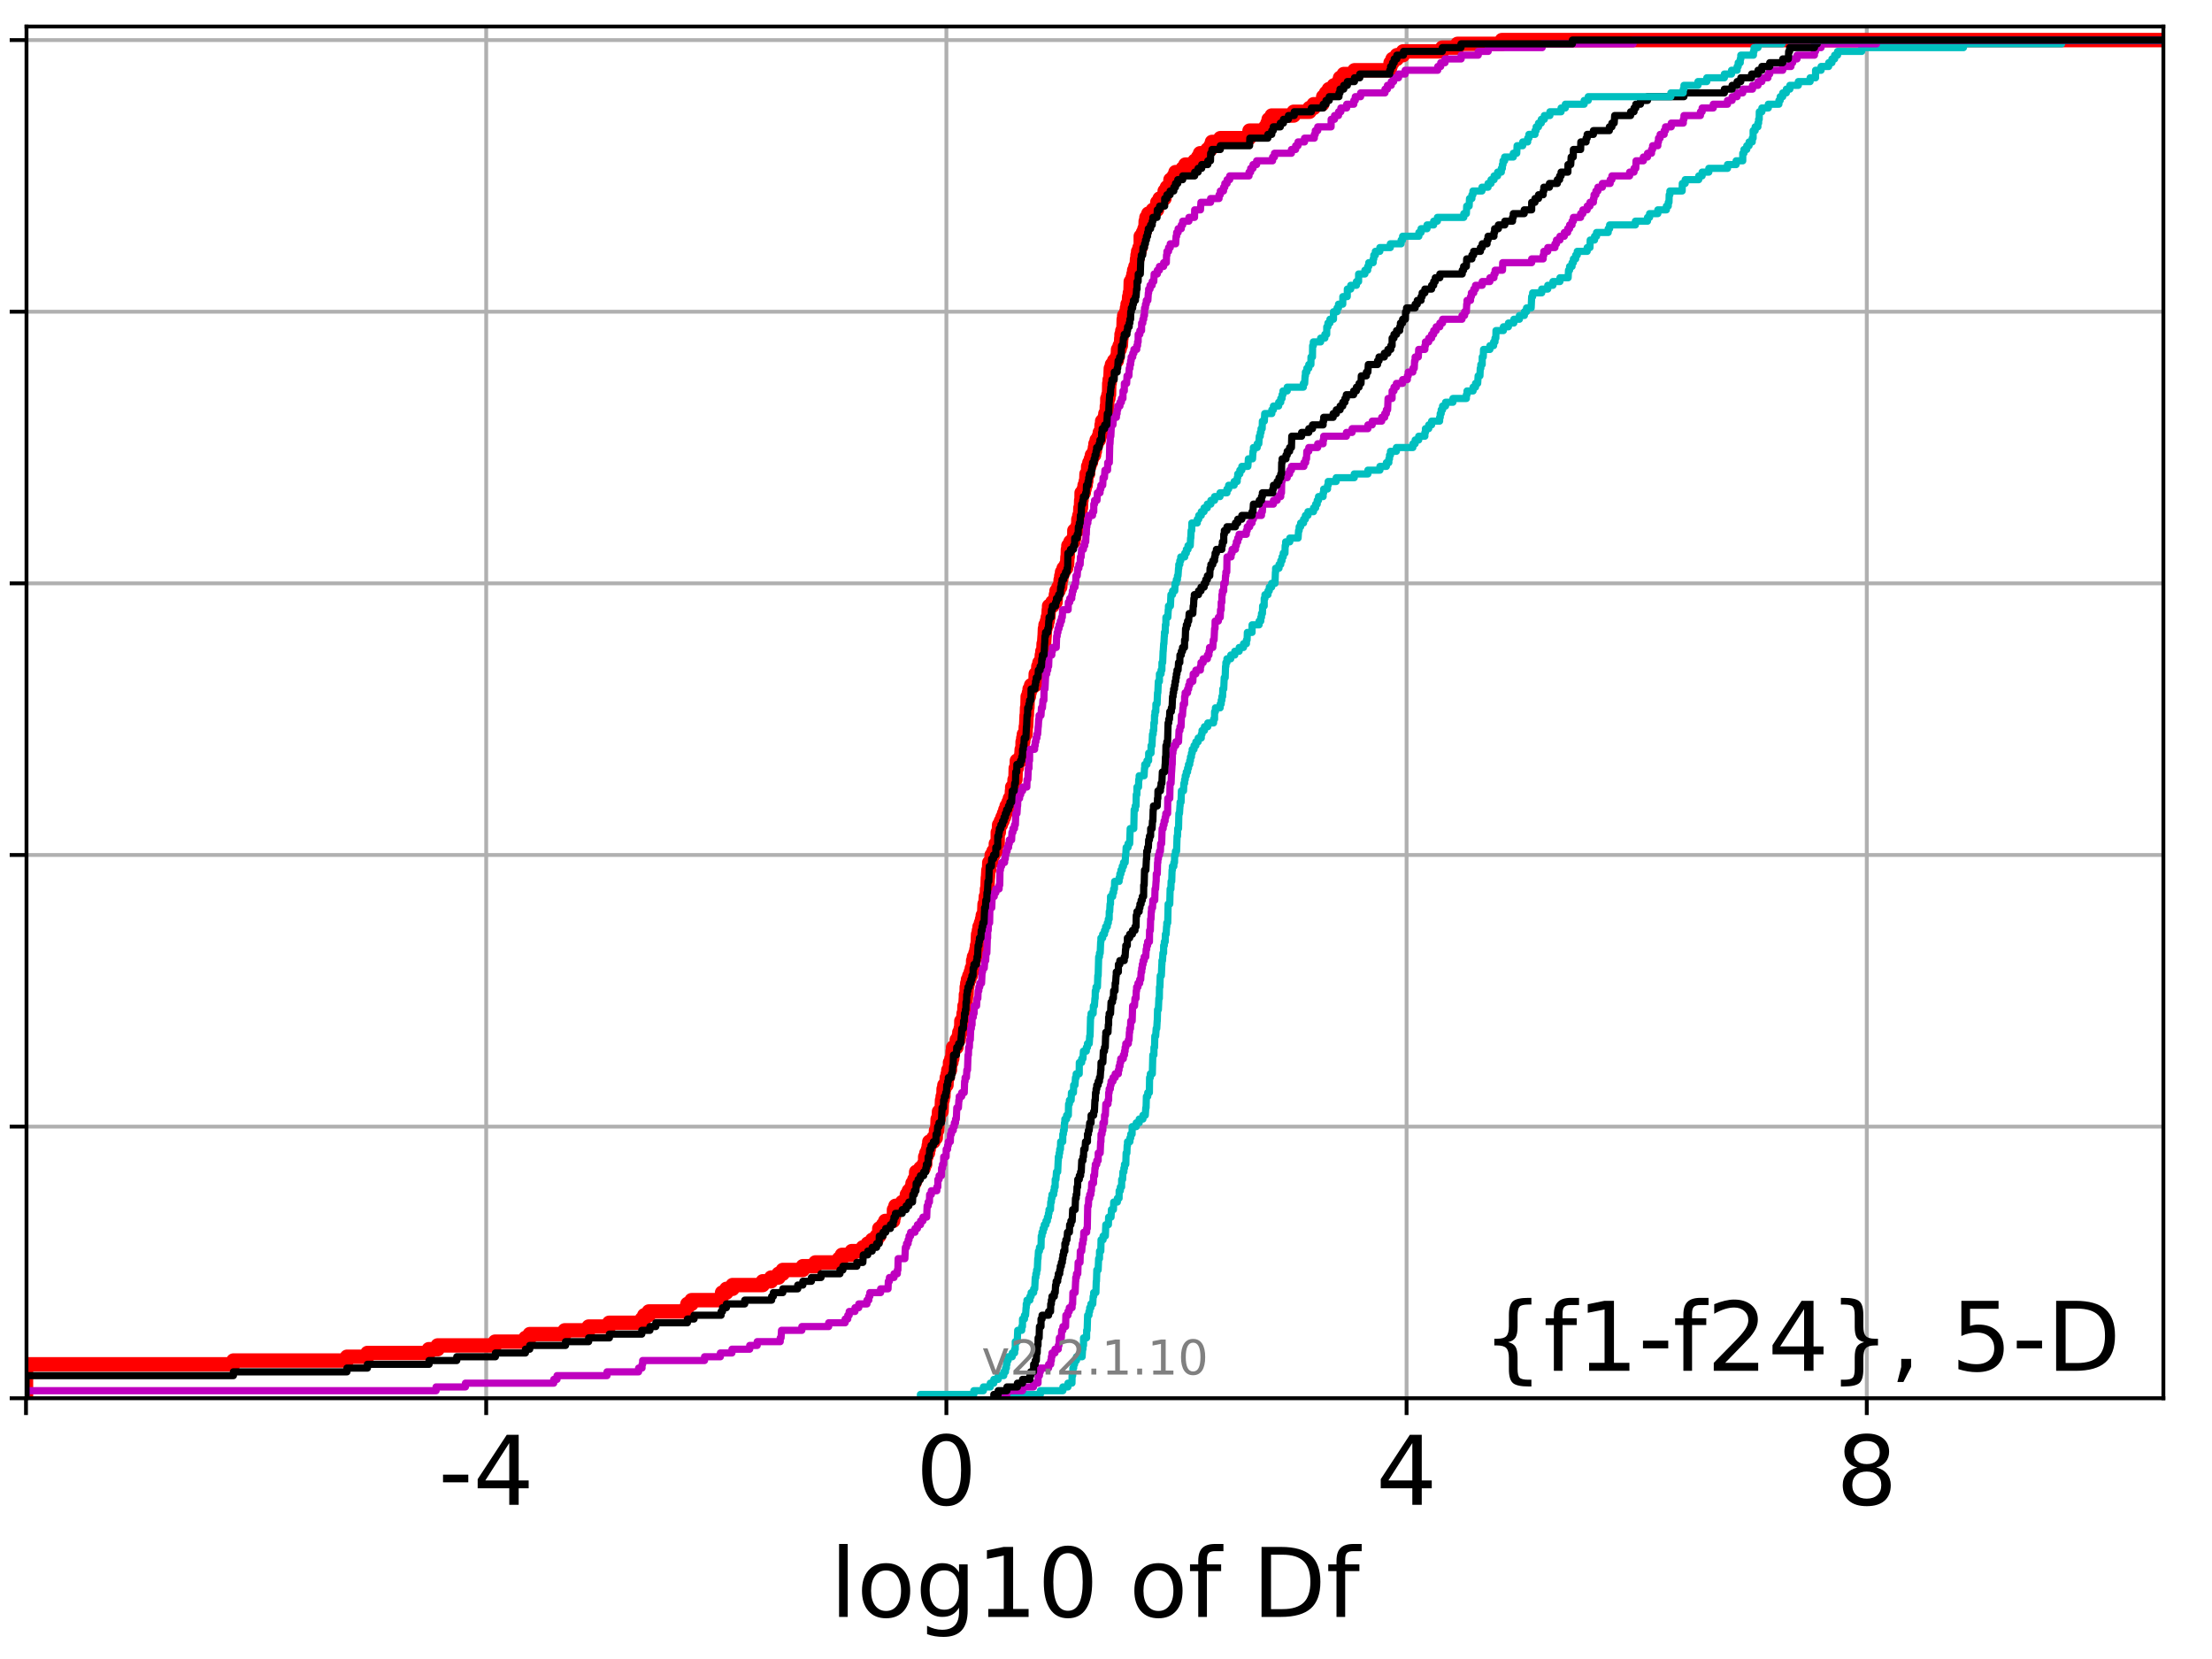 <?xml version="1.0" encoding="utf-8" standalone="no"?>
<!DOCTYPE svg PUBLIC "-//W3C//DTD SVG 1.1//EN"
  "http://www.w3.org/Graphics/SVG/1.1/DTD/svg11.dtd">
<!-- Created with matplotlib (http://matplotlib.org/) -->
<svg height="345.6pt" version="1.1" viewBox="0 0 460.8 345.6" width="460.8pt" xmlns="http://www.w3.org/2000/svg" xmlns:xlink="http://www.w3.org/1999/xlink">
 <defs>
  <style type="text/css">
*{stroke-linecap:butt;stroke-linejoin:round;}
  </style>
 </defs>
 <g id="figure_1">
  <g id="patch_1">
   <path d="M 0 345.6 
L 460.8 345.6 
L 460.8 0 
L 0 0 
z
" style="fill:#ffffff;"/>
  </g>
  <g id="axes_1">
   <g id="patch_2">
    <path d="M 5.52 291.28 
L 450.672 291.28 
L 450.672 5.52 
L 5.52 5.52 
z
" style="fill:#ffffff;"/>
   </g>
   <g id="matplotlib.axis_1">
    <g id="xtick_1">
     <g id="line2d_1">
      <path clip-path="url(#p14f8c56cb9)" d="M 5.416 291.28 
L 5.416 5.52 
" style="fill:none;stroke:#b0b0b0;stroke-linecap:square;stroke-width:0.8;"/>
     </g>
     <g id="line2d_2">
      <defs>
       <path d="M 0 0 
L 0 3.5 
" id="m037a948e06" style="stroke:#000000;stroke-width:0.8;"/>
      </defs>
      <g>
       <use style="stroke:#000000;stroke-width:0.8;" x="5.416" xlink:href="#m037a948e06" y="291.28"/>
      </g>
     </g>
    </g>
    <g id="xtick_2">
     <g id="line2d_3">
      <path clip-path="url(#p14f8c56cb9)" d="M 101.284 291.28 
L 101.284 5.52 
" style="fill:none;stroke:#b0b0b0;stroke-linecap:square;stroke-width:0.8;"/>
     </g>
     <g id="line2d_4">
      <g>
       <use style="stroke:#000000;stroke-width:0.8;" x="101.284" xlink:href="#m037a948e06" y="291.28"/>
      </g>
     </g>
     <g id="text_1">
      <!-- -4 -->
      <defs>
       <path d="M 4.891 31.391 
L 31.203 31.391 
L 31.203 23.391 
L 4.891 23.391 
z
" id="DejaVuSans-2d"/>
       <path d="M 37.797 64.312 
L 12.891 25.391 
L 37.797 25.391 
z
M 35.203 72.906 
L 47.609 72.906 
L 47.609 25.391 
L 58.016 25.391 
L 58.016 17.188 
L 47.609 17.188 
L 47.609 0 
L 37.797 0 
L 37.797 17.188 
L 4.891 17.188 
L 4.891 26.703 
z
" id="DejaVuSans-34"/>
      </defs>
      <g transform="translate(91.313 313.477)scale(0.2 -0.2)">
       <use xlink:href="#DejaVuSans-2d"/>
       <use x="36.084" xlink:href="#DejaVuSans-34"/>
      </g>
     </g>
    </g>
    <g id="xtick_3">
     <g id="line2d_5">
      <path clip-path="url(#p14f8c56cb9)" d="M 197.151 291.28 
L 197.151 5.52 
" style="fill:none;stroke:#b0b0b0;stroke-linecap:square;stroke-width:0.8;"/>
     </g>
     <g id="line2d_6">
      <g>
       <use style="stroke:#000000;stroke-width:0.8;" x="197.151" xlink:href="#m037a948e06" y="291.28"/>
      </g>
     </g>
     <g id="text_2">
      <!-- 0 -->
      <defs>
       <path d="M 31.781 66.406 
Q 24.172 66.406 20.328 58.906 
Q 16.5 51.422 16.5 36.375 
Q 16.5 21.391 20.328 13.891 
Q 24.172 6.391 31.781 6.391 
Q 39.453 6.391 43.281 13.891 
Q 47.125 21.391 47.125 36.375 
Q 47.125 51.422 43.281 58.906 
Q 39.453 66.406 31.781 66.406 
z
M 31.781 74.219 
Q 44.047 74.219 50.516 64.516 
Q 56.984 54.828 56.984 36.375 
Q 56.984 17.969 50.516 8.266 
Q 44.047 -1.422 31.781 -1.422 
Q 19.531 -1.422 13.062 8.266 
Q 6.594 17.969 6.594 36.375 
Q 6.594 54.828 13.062 64.516 
Q 19.531 74.219 31.781 74.219 
z
" id="DejaVuSans-30"/>
      </defs>
      <g transform="translate(190.788 313.477)scale(0.2 -0.2)">
       <use xlink:href="#DejaVuSans-30"/>
      </g>
     </g>
    </g>
    <g id="xtick_4">
     <g id="line2d_7">
      <path clip-path="url(#p14f8c56cb9)" d="M 293.018 291.28 
L 293.018 5.52 
" style="fill:none;stroke:#b0b0b0;stroke-linecap:square;stroke-width:0.8;"/>
     </g>
     <g id="line2d_8">
      <g>
       <use style="stroke:#000000;stroke-width:0.8;" x="293.018" xlink:href="#m037a948e06" y="291.28"/>
      </g>
     </g>
     <g id="text_3">
      <!-- 4 -->
      <g transform="translate(286.655 313.477)scale(0.2 -0.2)">
       <use xlink:href="#DejaVuSans-34"/>
      </g>
     </g>
    </g>
    <g id="xtick_5">
     <g id="line2d_9">
      <path clip-path="url(#p14f8c56cb9)" d="M 388.885 291.28 
L 388.885 5.52 
" style="fill:none;stroke:#b0b0b0;stroke-linecap:square;stroke-width:0.8;"/>
     </g>
     <g id="line2d_10">
      <g>
       <use style="stroke:#000000;stroke-width:0.8;" x="388.885" xlink:href="#m037a948e06" y="291.28"/>
      </g>
     </g>
     <g id="text_4">
      <!-- 8 -->
      <defs>
       <path d="M 31.781 34.625 
Q 24.75 34.625 20.719 30.859 
Q 16.703 27.094 16.703 20.516 
Q 16.703 13.922 20.719 10.156 
Q 24.75 6.391 31.781 6.391 
Q 38.812 6.391 42.859 10.172 
Q 46.922 13.969 46.922 20.516 
Q 46.922 27.094 42.891 30.859 
Q 38.875 34.625 31.781 34.625 
z
M 21.922 38.812 
Q 15.578 40.375 12.031 44.719 
Q 8.5 49.078 8.5 55.328 
Q 8.5 64.062 14.719 69.141 
Q 20.953 74.219 31.781 74.219 
Q 42.672 74.219 48.875 69.141 
Q 55.078 64.062 55.078 55.328 
Q 55.078 49.078 51.531 44.719 
Q 48 40.375 41.703 38.812 
Q 48.828 37.156 52.797 32.312 
Q 56.781 27.484 56.781 20.516 
Q 56.781 9.906 50.312 4.234 
Q 43.844 -1.422 31.781 -1.422 
Q 19.734 -1.422 13.25 4.234 
Q 6.781 9.906 6.781 20.516 
Q 6.781 27.484 10.781 32.312 
Q 14.797 37.156 21.922 38.812 
z
M 18.312 54.391 
Q 18.312 48.734 21.844 45.562 
Q 25.391 42.391 31.781 42.391 
Q 38.141 42.391 41.719 45.562 
Q 45.312 48.734 45.312 54.391 
Q 45.312 60.062 41.719 63.234 
Q 38.141 66.406 31.781 66.406 
Q 25.391 66.406 21.844 63.234 
Q 18.312 60.062 18.312 54.391 
z
" id="DejaVuSans-38"/>
      </defs>
      <g transform="translate(382.522 313.477)scale(0.2 -0.2)">
       <use xlink:href="#DejaVuSans-38"/>
      </g>
     </g>
    </g>
    <g id="text_5">
     <!-- log10 of Df -->
     <defs>
      <path d="M 9.422 75.984 
L 18.406 75.984 
L 18.406 0 
L 9.422 0 
z
" id="DejaVuSans-6c"/>
      <path d="M 30.609 48.391 
Q 23.391 48.391 19.188 42.75 
Q 14.984 37.109 14.984 27.297 
Q 14.984 17.484 19.156 11.844 
Q 23.344 6.203 30.609 6.203 
Q 37.797 6.203 41.984 11.859 
Q 46.188 17.531 46.188 27.297 
Q 46.188 37.016 41.984 42.703 
Q 37.797 48.391 30.609 48.391 
z
M 30.609 56 
Q 42.328 56 49.016 48.375 
Q 55.719 40.766 55.719 27.297 
Q 55.719 13.875 49.016 6.219 
Q 42.328 -1.422 30.609 -1.422 
Q 18.844 -1.422 12.172 6.219 
Q 5.516 13.875 5.516 27.297 
Q 5.516 40.766 12.172 48.375 
Q 18.844 56 30.609 56 
z
" id="DejaVuSans-6f"/>
      <path d="M 45.406 27.984 
Q 45.406 37.75 41.375 43.109 
Q 37.359 48.484 30.078 48.484 
Q 22.859 48.484 18.828 43.109 
Q 14.797 37.75 14.797 27.984 
Q 14.797 18.266 18.828 12.891 
Q 22.859 7.516 30.078 7.516 
Q 37.359 7.516 41.375 12.891 
Q 45.406 18.266 45.406 27.984 
z
M 54.391 6.781 
Q 54.391 -7.172 48.188 -13.984 
Q 42 -20.797 29.203 -20.797 
Q 24.469 -20.797 20.266 -20.094 
Q 16.062 -19.391 12.109 -17.922 
L 12.109 -9.188 
Q 16.062 -11.328 19.922 -12.344 
Q 23.781 -13.375 27.781 -13.375 
Q 36.625 -13.375 41.016 -8.766 
Q 45.406 -4.156 45.406 5.172 
L 45.406 9.625 
Q 42.625 4.781 38.281 2.391 
Q 33.938 0 27.875 0 
Q 17.828 0 11.672 7.656 
Q 5.516 15.328 5.516 27.984 
Q 5.516 40.672 11.672 48.328 
Q 17.828 56 27.875 56 
Q 33.938 56 38.281 53.609 
Q 42.625 51.219 45.406 46.391 
L 45.406 54.688 
L 54.391 54.688 
z
" id="DejaVuSans-67"/>
      <path d="M 12.406 8.297 
L 28.516 8.297 
L 28.516 63.922 
L 10.984 60.406 
L 10.984 69.391 
L 28.422 72.906 
L 38.281 72.906 
L 38.281 8.297 
L 54.391 8.297 
L 54.391 0 
L 12.406 0 
z
" id="DejaVuSans-31"/>
      <path id="DejaVuSans-20"/>
      <path d="M 37.109 75.984 
L 37.109 68.5 
L 28.516 68.5 
Q 23.688 68.5 21.797 66.547 
Q 19.922 64.594 19.922 59.516 
L 19.922 54.688 
L 34.719 54.688 
L 34.719 47.703 
L 19.922 47.703 
L 19.922 0 
L 10.891 0 
L 10.891 47.703 
L 2.297 47.703 
L 2.297 54.688 
L 10.891 54.688 
L 10.891 58.5 
Q 10.891 67.625 15.141 71.797 
Q 19.391 75.984 28.609 75.984 
z
" id="DejaVuSans-66"/>
      <path d="M 19.672 64.797 
L 19.672 8.109 
L 31.594 8.109 
Q 46.688 8.109 53.688 14.938 
Q 60.688 21.781 60.688 36.531 
Q 60.688 51.172 53.688 57.984 
Q 46.688 64.797 31.594 64.797 
z
M 9.812 72.906 
L 30.078 72.906 
Q 51.266 72.906 61.172 64.094 
Q 71.094 55.281 71.094 36.531 
Q 71.094 17.672 61.125 8.828 
Q 51.172 0 30.078 0 
L 9.812 0 
z
" id="DejaVuSans-44"/>
     </defs>
     <g transform="translate(172.91 336.833)scale(0.2 -0.2)">
      <use xlink:href="#DejaVuSans-6c"/>
      <use x="27.783" xlink:href="#DejaVuSans-6f"/>
      <use x="88.965" xlink:href="#DejaVuSans-67"/>
      <use x="152.441" xlink:href="#DejaVuSans-31"/>
      <use x="216.064" xlink:href="#DejaVuSans-30"/>
      <use x="279.688" xlink:href="#DejaVuSans-20"/>
      <use x="311.475" xlink:href="#DejaVuSans-6f"/>
      <use x="372.656" xlink:href="#DejaVuSans-66"/>
      <use x="407.861" xlink:href="#DejaVuSans-20"/>
      <use x="439.648" xlink:href="#DejaVuSans-44"/>
      <use x="516.65" xlink:href="#DejaVuSans-66"/>
     </g>
    </g>
   </g>
   <g id="matplotlib.axis_2">
    <g id="ytick_1">
     <g id="line2d_11">
      <path clip-path="url(#p14f8c56cb9)" d="M 5.52 291.28 
L 450.672 291.28 
" style="fill:none;stroke:#b0b0b0;stroke-linecap:square;stroke-width:0.8;"/>
     </g>
     <g id="line2d_12">
      <defs>
       <path d="M 0 0 
L -3.5 0 
" id="m75f42125ab" style="stroke:#000000;stroke-width:0.8;"/>
      </defs>
      <g>
       <use style="stroke:#000000;stroke-width:0.8;" x="5.52" xlink:href="#m75f42125ab" y="291.28"/>
      </g>
     </g>
    </g>
    <g id="ytick_2">
     <g id="line2d_13">
      <path clip-path="url(#p14f8c56cb9)" d="M 5.52 234.694 
L 450.672 234.694 
" style="fill:none;stroke:#b0b0b0;stroke-linecap:square;stroke-width:0.8;"/>
     </g>
     <g id="line2d_14">
      <g>
       <use style="stroke:#000000;stroke-width:0.8;" x="5.52" xlink:href="#m75f42125ab" y="234.694"/>
      </g>
     </g>
    </g>
    <g id="ytick_3">
     <g id="line2d_15">
      <path clip-path="url(#p14f8c56cb9)" d="M 5.52 178.108 
L 450.672 178.108 
" style="fill:none;stroke:#b0b0b0;stroke-linecap:square;stroke-width:0.8;"/>
     </g>
     <g id="line2d_16">
      <g>
       <use style="stroke:#000000;stroke-width:0.8;" x="5.52" xlink:href="#m75f42125ab" y="178.108"/>
      </g>
     </g>
    </g>
    <g id="ytick_4">
     <g id="line2d_17">
      <path clip-path="url(#p14f8c56cb9)" d="M 5.52 121.522 
L 450.672 121.522 
" style="fill:none;stroke:#b0b0b0;stroke-linecap:square;stroke-width:0.8;"/>
     </g>
     <g id="line2d_18">
      <g>
       <use style="stroke:#000000;stroke-width:0.8;" x="5.52" xlink:href="#m75f42125ab" y="121.522"/>
      </g>
     </g>
    </g>
    <g id="ytick_5">
     <g id="line2d_19">
      <path clip-path="url(#p14f8c56cb9)" d="M 5.52 64.935 
L 450.672 64.935 
" style="fill:none;stroke:#b0b0b0;stroke-linecap:square;stroke-width:0.8;"/>
     </g>
     <g id="line2d_20">
      <g>
       <use style="stroke:#000000;stroke-width:0.8;" x="5.52" xlink:href="#m75f42125ab" y="64.935"/>
      </g>
     </g>
    </g>
    <g id="ytick_6">
     <g id="line2d_21">
      <path clip-path="url(#p14f8c56cb9)" d="M 5.52 8.349 
L 450.672 8.349 
" style="fill:none;stroke:#b0b0b0;stroke-linecap:square;stroke-width:0.8;"/>
     </g>
     <g id="line2d_22">
      <g>
       <use style="stroke:#000000;stroke-width:0.8;" x="5.52" xlink:href="#m75f42125ab" y="8.349"/>
      </g>
     </g>
    </g>
   </g>
   <g id="line2d_23">
    <path clip-path="url(#p14f8c56cb9)" d="M 5.416 291.28 
L 5.416 284.207 
L 48.623 284.207 
L 48.623 283.421 
L 72.277 283.421 
L 72.277 282.635 
L 76.542 282.635 
L 76.542 281.849 
L 89.325 281.849 
L 89.325 281.063 
L 91.171 281.063 
L 91.171 280.277 
L 103.117 280.277 
L 103.117 279.491 
L 109.458 279.491 
L 109.458 278.705 
L 110.351 278.705 
L 110.351 277.919 
L 117.637 277.919 
L 117.637 277.133 
L 122.626 277.133 
L 122.626 276.348 
L 126.89 276.348 
L 126.89 275.562 
L 133.699 275.562 
L 133.699 274.776 
L 134.213 274.776 
L 134.213 273.99 
L 135.161 273.99 
L 135.161 273.204 
L 142.911 273.204 
L 142.911 272.418 
L 143.198 272.418 
L 143.198 271.632 
L 144.064 271.632 
L 144.064 270.846 
L 150.22 270.846 
L 150.22 270.06 
L 150.419 270.06 
L 150.419 269.274 
L 151.325 269.274 
L 151.325 268.488 
L 152.608 268.488 
L 152.608 267.702 
L 158.89 267.702 
L 158.89 266.917 
L 160.641 266.917 
L 160.641 266.131 
L 162.186 266.131 
L 162.186 265.345 
L 163.067 265.345 
L 163.067 264.559 
L 167.245 264.559 
L 167.245 263.773 
L 169.855 263.773 
L 169.855 262.987 
L 174.783 262.987 
L 174.783 262.201 
L 175.384 262.201 
L 175.384 261.415 
L 177.43 261.415 
L 177.43 260.629 
L 179.749 260.629 
L 179.749 259.843 
L 180.766 259.843 
L 180.766 259.057 
L 181.69 259.057 
L 181.69 258.271 
L 182.617 258.271 
L 182.617 257.486 
L 183.148 257.486 
L 183.173 255.914 
L 183.948 255.914 
L 183.948 255.128 
L 184.413 255.128 
L 184.413 254.342 
L 186.061 254.342 
L 186.061 253.556 
L 186.22 253.556 
L 186.227 251.984 
L 186.538 251.984 
L 186.538 251.198 
L 187.945 251.198 
L 187.945 250.412 
L 188.767 250.412 
L 188.767 249.626 
L 188.915 249.626 
L 188.915 248.84 
L 189.331 248.84 
L 189.331 248.054 
L 189.908 248.054 
L 189.908 247.269 
L 190.096 247.269 
L 190.096 246.483 
L 190.481 246.483 
L 190.481 245.697 
L 190.817 245.697 
L 190.852 244.125 
L 191.738 244.125 
L 191.738 243.339 
L 192.425 243.339 
L 192.425 242.553 
L 192.732 242.553 
L 192.734 240.981 
L 192.979 240.981 
L 192.979 240.195 
L 193.317 240.195 
L 193.317 239.409 
L 193.475 239.409 
L 193.475 238.623 
L 193.595 238.623 
L 193.595 237.838 
L 194.441 237.838 
L 194.441 237.052 
L 194.933 237.052 
L 194.985 235.48 
L 195.235 235.48 
L 195.328 233.122 
L 195.543 233.122 
L 195.615 231.55 
L 196.147 231.55 
L 196.235 229.192 
L 196.372 229.192 
L 196.372 228.407 
L 196.529 228.407 
L 196.569 226.835 
L 196.726 226.835 
L 196.726 226.049 
L 197.168 226.049 
L 197.229 224.477 
L 197.429 224.477 
L 197.429 223.691 
L 197.556 223.691 
L 197.556 222.905 
L 197.9 222.905 
L 197.904 221.333 
L 198.195 221.333 
L 198.195 220.547 
L 198.377 220.547 
L 198.451 218.975 
L 198.542 218.975 
L 198.542 218.19 
L 199.246 218.19 
L 199.306 216.618 
L 199.713 216.618 
L 199.713 215.832 
L 199.844 215.832 
L 199.844 215.046 
L 200.125 215.046 
L 200.125 214.26 
L 200.242 214.26 
L 200.263 212.688 
L 200.687 212.688 
L 200.731 211.116 
L 200.871 211.116 
L 200.925 209.544 
L 201.103 209.544 
L 201.195 207.973 
L 201.215 207.973 
L 201.215 207.187 
L 201.358 207.187 
L 201.382 205.615 
L 201.495 205.615 
L 201.495 204.829 
L 201.649 204.829 
L 201.649 204.043 
L 201.933 204.043 
L 201.933 203.257 
L 202.238 203.257 
L 202.238 202.471 
L 202.449 202.471 
L 202.449 201.685 
L 202.702 201.685 
L 202.72 200.113 
L 202.891 200.113 
L 202.891 199.328 
L 203.205 199.328 
L 203.205 198.542 
L 203.407 198.542 
L 203.407 197.756 
L 203.526 197.756 
L 203.526 196.97 
L 203.645 196.97 
L 203.756 194.612 
L 203.923 194.612 
L 203.923 193.826 
L 204.06 193.826 
L 204.06 193.04 
L 204.351 193.04 
L 204.351 192.254 
L 204.581 192.254 
L 204.581 191.468 
L 204.729 191.468 
L 204.729 190.682 
L 205.007 190.682 
L 205.101 188.325 
L 205.285 188.325 
L 205.367 186.753 
L 205.562 186.753 
L 205.604 185.181 
L 205.696 185.181 
L 205.782 182.823 
L 205.814 182.823 
L 205.897 181.251 
L 206.044 181.251 
L 206.082 179.68 
L 206.533 179.68 
L 206.581 178.108 
L 206.969 178.108 
L 206.969 177.322 
L 207.446 177.322 
L 207.45 175.75 
L 207.837 175.75 
L 207.851 173.392 
L 208.072 173.392 
L 208.133 171.82 
L 208.507 171.82 
L 208.507 171.034 
L 208.845 171.034 
L 208.845 170.249 
L 209.153 170.249 
L 209.153 169.463 
L 209.429 169.463 
L 209.429 168.677 
L 209.699 168.677 
L 209.699 167.891 
L 210.094 167.891 
L 210.094 167.105 
L 210.375 167.105 
L 210.375 166.319 
L 210.734 166.319 
L 210.805 164.747 
L 210.86 164.747 
L 210.86 163.961 
L 211.276 163.961 
L 211.352 162.389 
L 211.537 162.389 
L 211.593 160.032 
L 211.811 160.032 
L 211.829 158.46 
L 212.583 158.46 
L 212.583 157.674 
L 212.743 157.674 
L 212.838 156.102 
L 213.003 156.102 
L 213.021 154.53 
L 213.165 154.53 
L 213.165 153.744 
L 213.292 153.744 
L 213.292 152.958 
L 213.638 152.958 
L 213.689 151.386 
L 213.754 151.386 
L 213.859 149.029 
L 213.911 149.029 
L 213.95 147.457 
L 214.032 147.457 
L 214.083 145.099 
L 214.34 145.099 
L 214.34 144.313 
L 214.484 144.313 
L 214.484 143.527 
L 214.796 143.527 
L 214.796 142.741 
L 215.602 142.741 
L 215.602 141.955 
L 215.717 141.955 
L 215.76 140.384 
L 216.23 140.384 
L 216.304 138.812 
L 216.533 138.812 
L 216.533 138.026 
L 216.957 138.026 
L 217.026 136.454 
L 217.142 136.454 
L 217.142 135.668 
L 217.358 135.668 
L 217.399 134.096 
L 217.497 134.096 
L 217.601 132.524 
L 217.616 132.524 
L 217.679 130.953 
L 217.8 130.953 
L 217.8 130.167 
L 218.093 130.167 
L 218.093 129.381 
L 218.265 129.381 
L 218.265 128.595 
L 218.404 128.595 
L 218.478 127.023 
L 218.54 127.023 
L 218.54 126.237 
L 219.232 126.237 
L 219.232 125.451 
L 219.895 125.451 
L 219.956 123.879 
L 220.084 123.879 
L 220.084 123.093 
L 220.507 123.093 
L 220.507 122.308 
L 220.865 122.308 
L 220.951 120.736 
L 221.085 120.736 
L 221.085 119.95 
L 221.241 119.95 
L 221.241 119.164 
L 221.578 119.164 
L 221.578 118.378 
L 222.092 118.378 
L 222.092 117.592 
L 222.299 117.592 
L 222.365 116.02 
L 222.424 116.02 
L 222.461 114.448 
L 222.561 114.448 
L 222.561 113.662 
L 222.992 113.662 
L 222.992 112.876 
L 223.624 112.876 
L 223.624 112.091 
L 223.793 112.091 
L 223.806 110.519 
L 224.4 110.519 
L 224.4 109.733 
L 224.595 109.733 
L 224.644 108.161 
L 224.842 108.161 
L 224.842 107.375 
L 225.015 107.375 
L 225.064 105.803 
L 225.185 105.803 
L 225.228 104.231 
L 225.299 104.231 
L 225.316 102.66 
L 225.774 102.66 
L 225.774 101.874 
L 225.937 101.874 
L 225.937 101.088 
L 226.167 101.088 
L 226.167 100.302 
L 226.286 100.302 
L 226.336 98.73 
L 226.656 98.73 
L 226.685 97.158 
L 226.935 97.158 
L 226.935 96.372 
L 227.251 96.372 
L 227.251 95.586 
L 227.467 95.586 
L 227.467 94.8 
L 227.922 94.8 
L 227.922 94.014 
L 228.091 94.014 
L 228.091 93.229 
L 228.204 93.229 
L 228.204 92.443 
L 228.454 92.443 
L 228.454 91.657 
L 228.909 91.657 
L 228.909 90.871 
L 229.112 90.871 
L 229.112 90.085 
L 229.437 90.085 
L 229.48 88.513 
L 229.595 88.513 
L 229.595 87.727 
L 230.108 87.727 
L 230.108 86.941 
L 230.268 86.941 
L 230.268 86.155 
L 230.532 86.155 
L 230.576 84.583 
L 230.663 84.583 
L 230.678 83.012 
L 230.902 83.012 
L 230.902 82.226 
L 231.033 82.226 
L 231.075 79.868 
L 231.161 79.868 
L 231.161 79.082 
L 231.304 79.082 
L 231.405 76.724 
L 231.639 76.724 
L 231.639 75.938 
L 232.099 75.938 
L 232.099 75.152 
L 232.652 75.152 
L 232.652 74.366 
L 232.841 74.366 
L 232.909 72.795 
L 233.244 72.795 
L 233.244 72.009 
L 233.496 72.009 
L 233.582 70.437 
L 233.63 70.437 
L 233.63 69.651 
L 233.803 69.651 
L 233.803 68.865 
L 234.027 68.865 
L 234.087 66.507 
L 234.191 66.507 
L 234.191 65.721 
L 234.611 65.721 
L 234.611 64.935 
L 234.768 64.935 
L 234.768 64.15 
L 234.895 64.15 
L 234.895 63.364 
L 235.131 63.364 
L 235.231 61.792 
L 235.371 61.792 
L 235.371 61.006 
L 235.494 61.006 
L 235.556 58.648 
L 235.932 58.648 
L 235.932 57.862 
L 236.122 57.862 
L 236.122 57.076 
L 236.267 57.076 
L 236.267 56.29 
L 236.528 56.29 
L 236.528 55.504 
L 236.773 55.504 
L 236.865 53.933 
L 236.962 53.933 
L 236.962 53.147 
L 237.093 53.147 
L 237.093 52.361 
L 237.381 52.361 
L 237.381 51.575 
L 237.63 51.575 
L 237.637 49.217 
L 238.107 49.217 
L 238.107 48.431 
L 238.414 48.431 
L 238.414 47.645 
L 238.618 47.645 
L 238.664 46.073 
L 238.822 46.073 
L 238.822 45.287 
L 239.216 45.287 
L 239.216 44.502 
L 240.155 44.502 
L 240.155 43.716 
L 241.028 43.716 
L 241.086 42.144 
L 241.574 42.144 
L 241.574 41.358 
L 242.576 41.358 
L 242.622 39.786 
L 243.09 39.786 
L 243.09 39 
L 243.758 39 
L 243.829 37.428 
L 244.528 37.428 
L 244.528 36.642 
L 244.879 36.642 
L 244.879 35.856 
L 246.373 35.856 
L 246.373 35.071 
L 246.939 35.071 
L 246.939 34.285 
L 248.868 34.285 
L 248.868 33.499 
L 249.585 33.499 
L 249.585 32.713 
L 249.99 32.713 
L 249.99 31.927 
L 251.513 31.927 
L 251.513 31.141 
L 252.167 31.141 
L 252.167 30.355 
L 252.474 30.355 
L 252.474 29.569 
L 254.212 29.569 
L 254.212 28.783 
L 260.22 28.783 
L 260.3 27.211 
L 263.603 27.211 
L 263.603 26.425 
L 264.04 26.425 
L 264.04 25.64 
L 264.28 25.64 
L 264.28 24.854 
L 264.925 24.854 
L 264.925 24.068 
L 269.499 24.068 
L 269.499 23.282 
L 272.786 23.282 
L 272.786 22.496 
L 273.662 22.496 
L 273.662 21.71 
L 275.455 21.71 
L 275.455 20.924 
L 275.646 20.924 
L 275.646 20.138 
L 276.228 20.138 
L 276.228 19.352 
L 276.831 19.352 
L 276.831 18.566 
L 277.87 18.566 
L 277.87 17.78 
L 278.861 17.78 
L 278.861 16.994 
L 279.152 16.994 
L 279.152 16.208 
L 279.927 16.208 
L 279.927 15.423 
L 282.157 15.423 
L 282.157 14.637 
L 289.503 14.637 
L 289.503 13.851 
L 289.677 13.851 
L 289.677 13.065 
L 290.09 13.065 
L 290.09 12.279 
L 290.986 12.279 
L 290.986 11.493 
L 292.279 11.493 
L 292.279 10.707 
L 300.458 10.707 
L 300.458 9.921 
L 303.62 9.921 
L 303.62 9.135 
L 312.861 9.135 
L 312.861 8.349 
L 312.861 8.349 
L 450.672 8.349 
L 450.672 8.349 
" style="fill:none;stroke:#ff0000;stroke-linecap:square;stroke-width:3;"/>
   </g>
   <g id="line2d_24">
    <path clip-path="url(#p14f8c56cb9)" d="M 207.94 291.28 
L 207.94 290.494 
L 216.729 290.494 
L 216.729 289.708 
L 221.419 289.708 
L 221.419 288.922 
L 222.471 288.922 
L 222.471 288.136 
L 223.309 288.136 
L 223.337 286.564 
L 223.456 286.564 
L 223.503 284.993 
L 223.663 284.993 
L 223.663 284.207 
L 223.861 284.207 
L 223.861 283.421 
L 224.249 283.421 
L 224.249 282.635 
L 225.427 282.635 
L 225.522 281.063 
L 225.597 281.063 
L 225.597 280.277 
L 225.716 280.277 
L 225.723 278.705 
L 226.356 278.705 
L 226.371 277.133 
L 226.475 277.133 
L 226.571 273.99 
L 226.853 273.99 
L 226.853 273.204 
L 227.002 273.204 
L 227.002 272.418 
L 227.255 272.418 
L 227.255 271.632 
L 227.645 271.632 
L 227.724 270.06 
L 227.831 270.06 
L 227.831 269.274 
L 228.296 269.274 
L 228.37 266.917 
L 228.415 266.917 
L 228.486 264.559 
L 228.768 264.559 
L 228.859 262.201 
L 229.039 262.201 
L 229.05 260.629 
L 229.32 260.629 
L 229.366 258.271 
L 229.793 258.271 
L 229.793 257.486 
L 230.266 257.486 
L 230.359 255.128 
L 230.9 255.128 
L 230.947 253.556 
L 231.452 253.556 
L 231.529 251.984 
L 231.946 251.984 
L 232.004 250.412 
L 232.766 250.412 
L 232.766 249.626 
L 233.124 249.626 
L 233.139 248.054 
L 233.387 248.054 
L 233.387 247.269 
L 233.652 247.269 
L 233.664 245.697 
L 233.862 245.697 
L 233.92 244.125 
L 234.123 244.125 
L 234.123 243.339 
L 234.253 243.339 
L 234.253 242.553 
L 234.522 242.553 
L 234.591 240.195 
L 234.753 240.195 
L 234.808 238.623 
L 234.881 238.623 
L 234.881 237.838 
L 235.377 237.838 
L 235.377 237.052 
L 235.554 237.052 
L 235.554 236.266 
L 235.837 236.266 
L 235.851 234.694 
L 236.701 234.694 
L 236.701 233.908 
L 237.317 233.908 
L 237.317 233.122 
L 238.09 233.122 
L 238.09 232.336 
L 238.586 232.336 
L 238.689 230.764 
L 238.753 230.764 
L 238.814 228.407 
L 239.093 228.407 
L 239.093 227.621 
L 239.437 227.621 
L 239.478 224.477 
L 239.637 224.477 
L 239.637 223.691 
L 240.051 223.691 
L 240.152 219.761 
L 240.379 219.761 
L 240.389 218.19 
L 240.515 218.19 
L 240.569 215.832 
L 240.748 215.832 
L 240.853 214.26 
L 240.969 214.26 
L 241.058 212.688 
L 241.082 212.688 
L 241.138 210.33 
L 241.312 210.33 
L 241.409 207.973 
L 241.512 207.973 
L 241.542 205.615 
L 241.629 205.615 
L 241.698 203.257 
L 241.934 203.257 
L 242.03 200.899 
L 242.051 200.899 
L 242.051 200.113 
L 242.171 200.113 
L 242.253 198.542 
L 242.399 198.542 
L 242.404 196.97 
L 242.551 196.97 
L 242.551 196.184 
L 242.733 196.184 
L 242.769 194.612 
L 242.933 194.612 
L 243.014 193.04 
L 243.063 193.04 
L 243.063 192.254 
L 243.259 192.254 
L 243.343 188.325 
L 243.684 188.325 
L 243.758 185.181 
L 243.926 185.181 
L 243.958 183.609 
L 244.092 183.609 
L 244.163 181.251 
L 244.229 181.251 
L 244.229 180.465 
L 244.534 180.465 
L 244.534 179.68 
L 244.671 179.68 
L 244.699 178.108 
L 244.862 178.108 
L 244.862 177.322 
L 245.104 177.322 
L 245.204 174.178 
L 245.305 174.178 
L 245.337 172.606 
L 245.511 172.606 
L 245.58 169.463 
L 245.711 169.463 
L 245.805 167.891 
L 245.836 167.891 
L 245.836 167.105 
L 246.037 167.105 
L 246.106 164.747 
L 246.552 164.747 
L 246.62 163.175 
L 246.772 163.175 
L 246.772 162.389 
L 246.907 162.389 
L 246.907 161.603 
L 247.122 161.603 
L 247.122 160.818 
L 247.393 160.818 
L 247.393 160.032 
L 247.581 160.032 
L 247.581 159.246 
L 247.841 159.246 
L 247.841 158.46 
L 247.996 158.46 
L 247.996 157.674 
L 248.196 157.674 
L 248.196 156.888 
L 248.358 156.888 
L 248.358 156.102 
L 248.739 156.102 
L 248.739 155.316 
L 249.12 155.316 
L 249.12 154.53 
L 249.603 154.53 
L 249.603 153.744 
L 250.246 153.744 
L 250.246 152.958 
L 250.404 152.958 
L 250.404 152.172 
L 250.907 152.172 
L 250.907 151.386 
L 251.606 151.386 
L 251.606 150.601 
L 252.808 150.601 
L 252.808 149.815 
L 253.014 149.815 
L 253.019 148.243 
L 253.195 148.243 
L 253.195 147.457 
L 254.177 147.457 
L 254.177 146.671 
L 254.396 146.671 
L 254.396 145.885 
L 254.539 145.885 
L 254.539 145.099 
L 254.693 145.099 
L 254.726 143.527 
L 254.926 143.527 
L 255.028 141.17 
L 255.228 141.17 
L 255.301 138.812 
L 255.372 138.812 
L 255.372 138.026 
L 255.591 138.026 
L 255.591 137.24 
L 256.389 137.24 
L 256.389 136.454 
L 257.226 136.454 
L 257.226 135.668 
L 258.143 135.668 
L 258.143 134.882 
L 259.044 134.882 
L 259.044 134.096 
L 259.657 134.096 
L 259.657 133.31 
L 259.792 133.31 
L 259.849 131.739 
L 260.828 131.739 
L 260.829 130.167 
L 262.291 130.167 
L 262.291 129.381 
L 262.644 129.381 
L 262.644 128.595 
L 262.793 128.595 
L 262.793 127.809 
L 262.99 127.809 
L 263.026 126.237 
L 263.354 126.237 
L 263.355 124.665 
L 263.511 124.665 
L 263.511 123.879 
L 264.14 123.879 
L 264.14 123.093 
L 264.413 123.093 
L 264.413 122.308 
L 264.907 122.308 
L 264.907 121.522 
L 265.609 121.522 
L 265.692 119.164 
L 265.735 119.164 
L 265.735 118.378 
L 266.442 118.378 
L 266.442 117.592 
L 266.803 117.592 
L 266.803 116.806 
L 267.07 116.806 
L 267.07 116.02 
L 267.315 116.02 
L 267.315 115.234 
L 267.68 115.234 
L 267.725 113.662 
L 267.824 113.662 
L 267.824 112.876 
L 268.685 112.876 
L 268.685 112.091 
L 270.416 112.091 
L 270.516 110.519 
L 270.64 110.519 
L 270.64 109.733 
L 270.946 109.733 
L 270.946 108.947 
L 271.558 108.947 
L 271.558 108.161 
L 271.937 108.161 
L 271.937 107.375 
L 272.47 107.375 
L 272.47 106.589 
L 273.629 106.589 
L 273.629 105.803 
L 274.074 105.803 
L 274.074 105.017 
L 274.402 105.017 
L 274.402 104.231 
L 274.67 104.231 
L 274.67 103.445 
L 275.631 103.445 
L 275.631 102.66 
L 275.748 102.66 
L 275.748 101.874 
L 276.547 101.874 
L 276.547 101.088 
L 276.684 101.088 
L 276.684 100.302 
L 278.353 100.302 
L 278.353 99.516 
L 282.113 99.516 
L 282.113 98.73 
L 284.957 98.73 
L 284.957 97.944 
L 287.464 97.944 
L 287.464 97.158 
L 288.806 97.158 
L 288.806 96.372 
L 289.322 96.372 
L 289.322 95.586 
L 289.461 95.586 
L 289.461 94.8 
L 289.662 94.8 
L 289.662 94.014 
L 290.894 94.014 
L 290.894 93.229 
L 294.323 93.229 
L 294.323 92.443 
L 294.799 92.443 
L 294.799 91.657 
L 295.54 91.657 
L 295.54 90.871 
L 296.826 90.871 
L 296.826 90.085 
L 296.944 90.085 
L 296.944 89.299 
L 297.63 89.299 
L 297.63 88.513 
L 298.231 88.513 
L 298.231 87.727 
L 299.899 87.727 
L 299.899 86.941 
L 300.027 86.941 
L 300.027 86.155 
L 300.228 86.155 
L 300.228 85.369 
L 300.51 85.369 
L 300.51 84.583 
L 301.136 84.583 
L 301.136 83.797 
L 302.666 83.797 
L 302.666 83.012 
L 305.471 83.012 
L 305.471 82.226 
L 305.608 82.226 
L 305.608 81.44 
L 306.868 81.44 
L 306.868 80.654 
L 307.38 80.654 
L 307.38 79.868 
L 307.827 79.868 
L 307.924 78.296 
L 308.298 78.296 
L 308.362 76.724 
L 308.483 76.724 
L 308.483 75.938 
L 308.769 75.938 
L 308.775 74.366 
L 308.987 74.366 
L 309.049 72.795 
L 310.374 72.795 
L 310.374 72.009 
L 311.149 72.009 
L 311.149 71.223 
L 311.434 71.223 
L 311.434 70.437 
L 311.613 70.437 
L 311.643 68.865 
L 313.185 68.865 
L 313.185 68.079 
L 314.232 68.079 
L 314.232 67.293 
L 315.36 67.293 
L 315.36 66.507 
L 316.521 66.507 
L 316.521 65.721 
L 317.557 65.721 
L 317.557 64.935 
L 318.004 64.935 
L 318.004 64.15 
L 318.969 64.15 
L 319.076 61.792 
L 319.275 61.792 
L 319.275 61.006 
L 321.168 61.006 
L 321.168 60.22 
L 322.425 60.22 
L 322.425 59.434 
L 323.505 59.434 
L 323.505 58.648 
L 324.968 58.648 
L 324.968 57.862 
L 326.672 57.862 
L 326.748 56.29 
L 326.976 56.29 
L 326.976 55.504 
L 327.487 55.504 
L 327.487 54.719 
L 327.765 54.719 
L 327.765 53.933 
L 328.24 53.933 
L 328.24 53.147 
L 328.573 53.147 
L 328.573 52.361 
L 330.638 52.361 
L 330.638 51.575 
L 331.216 51.575 
L 331.268 50.003 
L 332.17 50.003 
L 332.17 49.217 
L 332.59 49.217 
L 332.59 48.431 
L 335.017 48.431 
L 335.017 47.645 
L 335.313 47.645 
L 335.313 46.859 
L 340.683 46.859 
L 340.683 46.073 
L 343.206 46.073 
L 343.206 45.287 
L 343.641 45.287 
L 343.641 44.502 
L 345.356 44.502 
L 345.356 43.716 
L 347.137 43.716 
L 347.137 42.93 
L 347.53 42.93 
L 347.53 42.144 
L 347.685 42.144 
L 347.722 40.572 
L 347.868 40.572 
L 347.868 39.786 
L 350.427 39.786 
L 350.451 38.214 
L 351.055 38.214 
L 351.055 37.428 
L 353.875 37.428 
L 353.875 36.642 
L 354.585 36.642 
L 354.585 35.856 
L 355.978 35.856 
L 355.978 35.071 
L 359.872 35.071 
L 359.872 34.285 
L 361.666 34.285 
L 361.666 33.499 
L 363.046 33.499 
L 363.049 31.927 
L 363.298 31.927 
L 363.298 31.141 
L 363.881 31.141 
L 363.881 30.355 
L 364.367 30.355 
L 364.367 29.569 
L 365.022 29.569 
L 365.022 28.783 
L 365.207 28.783 
L 365.21 27.211 
L 365.632 27.211 
L 365.632 26.425 
L 366.199 26.425 
L 366.199 25.64 
L 366.355 25.64 
L 366.355 24.854 
L 366.476 24.854 
L 366.495 23.282 
L 367.032 23.282 
L 367.032 22.496 
L 368.373 22.496 
L 368.373 21.71 
L 370.578 21.71 
L 370.578 20.924 
L 370.85 20.924 
L 370.85 20.138 
L 371.376 20.138 
L 371.376 19.352 
L 372.128 19.352 
L 372.128 18.566 
L 372.863 18.566 
L 372.863 17.78 
L 374.624 17.78 
L 374.624 16.994 
L 377.083 16.994 
L 377.083 16.208 
L 378.212 16.208 
L 378.216 14.637 
L 379.366 14.637 
L 379.366 13.851 
L 380.945 13.851 
L 380.945 13.065 
L 381.626 13.065 
L 381.626 12.279 
L 382.188 12.279 
L 382.188 11.493 
L 382.802 11.493 
L 382.802 10.707 
L 387.836 10.707 
L 387.836 9.921 
L 409.031 9.921 
L 409.031 9.135 
L 429.469 9.135 
L 429.469 8.349 
L 429.469 8.349 
L 450.672 8.349 
L 450.672 8.349 
" style="fill:none;stroke:#00bfbf;stroke-linecap:square;stroke-width:1.5;"/>
   </g>
   <g id="line2d_25">
    <path clip-path="url(#p14f8c56cb9)" d="M 207.94 291.28 
L 207.94 290.494 
L 209.769 290.494 
L 209.769 289.708 
L 213.01 289.708 
L 213.01 288.922 
L 215.299 288.922 
L 215.299 288.136 
L 216.237 288.136 
L 216.26 286.564 
L 216.534 286.564 
L 216.534 285.779 
L 216.729 285.779 
L 216.729 284.993 
L 218.442 284.993 
L 218.442 284.207 
L 218.887 284.207 
L 218.887 283.421 
L 219.019 283.421 
L 219.019 282.635 
L 219.145 282.635 
L 219.145 281.849 
L 219.773 281.849 
L 219.773 281.063 
L 220.457 281.063 
L 220.457 280.277 
L 220.603 280.277 
L 220.689 278.705 
L 221.097 278.705 
L 221.163 277.133 
L 221.419 277.133 
L 221.419 276.348 
L 221.982 276.348 
L 222.042 273.99 
L 222.471 273.99 
L 222.471 273.204 
L 222.75 273.204 
L 222.75 272.418 
L 223.337 272.418 
L 223.337 271.632 
L 223.451 271.632 
L 223.503 269.274 
L 223.966 269.274 
L 224.069 266.917 
L 224.096 266.917 
L 224.096 266.131 
L 224.249 266.131 
L 224.249 265.345 
L 224.521 265.345 
L 224.595 262.987 
L 224.99 262.987 
L 225.05 260.629 
L 225.344 260.629 
L 225.449 259.057 
L 225.597 259.057 
L 225.597 258.271 
L 225.723 258.271 
L 225.771 256.7 
L 226.371 256.7 
L 226.371 255.914 
L 226.498 255.914 
L 226.594 251.198 
L 226.734 251.198 
L 226.802 249.626 
L 227.002 249.626 
L 227.002 248.84 
L 227.255 248.84 
L 227.255 248.054 
L 227.367 248.054 
L 227.421 246.483 
L 227.799 246.483 
L 227.831 244.911 
L 228.018 244.911 
L 228.092 243.339 
L 228.172 243.339 
L 228.172 242.553 
L 228.481 242.553 
L 228.481 241.767 
L 228.768 241.767 
L 228.773 240.195 
L 229.189 240.195 
L 229.29 237.838 
L 229.348 237.838 
L 229.366 236.266 
L 229.58 236.266 
L 229.58 235.48 
L 229.747 235.48 
L 229.767 233.908 
L 230.085 233.908 
L 230.094 232.336 
L 230.266 232.336 
L 230.359 229.978 
L 230.817 229.978 
L 230.817 229.192 
L 230.947 229.192 
L 230.955 227.621 
L 231.058 227.621 
L 231.058 226.835 
L 231.305 226.835 
L 231.305 226.049 
L 231.452 226.049 
L 231.452 225.263 
L 231.852 225.263 
L 231.852 224.477 
L 232.312 224.477 
L 232.312 223.691 
L 232.976 223.691 
L 232.976 222.905 
L 233.124 222.905 
L 233.124 222.119 
L 233.315 222.119 
L 233.315 221.333 
L 233.464 221.333 
L 233.464 220.547 
L 234.014 220.547 
L 234.014 219.761 
L 234.253 219.761 
L 234.253 218.975 
L 234.384 218.975 
L 234.384 218.19 
L 234.522 218.19 
L 234.522 217.404 
L 235.059 217.404 
L 235.059 216.618 
L 235.209 216.618 
L 235.268 215.046 
L 235.331 215.046 
L 235.331 214.26 
L 235.501 214.26 
L 235.554 212.688 
L 235.851 212.688 
L 235.95 209.544 
L 236.34 209.544 
L 236.441 207.973 
L 236.658 207.973 
L 236.701 206.401 
L 236.774 206.401 
L 236.774 205.615 
L 237.056 205.615 
L 237.056 204.829 
L 237.417 204.829 
L 237.417 204.043 
L 237.632 204.043 
L 237.716 202.471 
L 237.84 202.471 
L 237.84 201.685 
L 237.961 201.685 
L 237.961 200.899 
L 238.122 200.899 
L 238.122 200.113 
L 238.351 200.113 
L 238.351 199.328 
L 238.689 199.328 
L 238.77 197.756 
L 238.879 197.756 
L 238.879 196.97 
L 239.064 196.97 
L 239.064 196.184 
L 239.447 196.184 
L 239.478 193.826 
L 239.637 193.826 
L 239.691 191.468 
L 239.774 191.468 
L 239.827 189.897 
L 239.887 189.897 
L 239.887 189.111 
L 240.102 189.111 
L 240.152 187.539 
L 240.554 187.539 
L 240.614 185.181 
L 240.726 185.181 
L 240.827 183.609 
L 240.853 183.609 
L 240.875 182.037 
L 241.082 182.037 
L 241.138 179.68 
L 241.2 179.68 
L 241.2 178.894 
L 241.317 178.894 
L 241.317 178.108 
L 241.542 178.108 
L 241.542 177.322 
L 241.741 177.322 
L 241.782 175.75 
L 241.992 175.75 
L 242.095 172.606 
L 242.312 172.606 
L 242.312 171.82 
L 242.499 171.82 
L 242.499 171.034 
L 242.717 171.034 
L 242.717 170.249 
L 242.854 170.249 
L 242.854 169.463 
L 243.233 169.463 
L 243.271 166.319 
L 243.684 166.319 
L 243.747 163.175 
L 243.958 163.175 
L 244.055 160.818 
L 244.07 160.818 
L 244.163 159.246 
L 244.196 159.246 
L 244.24 156.888 
L 244.343 156.888 
L 244.343 156.102 
L 244.488 156.102 
L 244.488 155.316 
L 244.933 155.316 
L 244.933 154.53 
L 245.511 154.53 
L 245.613 152.172 
L 245.805 152.172 
L 245.805 151.386 
L 246.037 151.386 
L 246.119 149.029 
L 246.337 149.029 
L 246.426 147.457 
L 246.49 147.457 
L 246.49 146.671 
L 246.772 146.671 
L 246.777 145.099 
L 246.883 145.099 
L 246.883 144.313 
L 247.393 144.313 
L 247.393 143.527 
L 247.62 143.527 
L 247.62 142.741 
L 247.841 142.741 
L 247.841 141.955 
L 248.49 141.955 
L 248.565 140.384 
L 249.12 140.384 
L 249.12 139.598 
L 250.065 139.598 
L 250.065 138.812 
L 250.182 138.812 
L 250.182 138.026 
L 250.652 138.026 
L 250.652 137.24 
L 251.522 137.24 
L 251.522 136.454 
L 251.843 136.454 
L 251.843 135.668 
L 251.967 135.668 
L 251.967 134.882 
L 252.658 134.882 
L 252.747 133.31 
L 252.915 133.31 
L 253.019 130.953 
L 253.11 130.953 
L 253.131 129.381 
L 253.808 129.381 
L 253.808 128.595 
L 254.201 128.595 
L 254.257 127.023 
L 254.396 127.023 
L 254.4 125.451 
L 254.539 125.451 
L 254.549 123.879 
L 254.651 123.879 
L 254.651 123.093 
L 254.926 123.093 
L 254.931 121.522 
L 255.228 121.522 
L 255.298 119.95 
L 255.372 119.95 
L 255.372 119.164 
L 255.56 119.164 
L 255.608 116.02 
L 256.454 116.02 
L 256.454 115.234 
L 256.667 115.234 
L 256.667 114.448 
L 257.363 114.448 
L 257.363 113.662 
L 257.552 113.662 
L 257.552 112.876 
L 257.842 112.876 
L 257.842 112.091 
L 258.119 112.091 
L 258.119 111.305 
L 259.632 111.305 
L 259.632 110.519 
L 259.821 110.519 
L 259.821 109.733 
L 260.337 109.733 
L 260.337 108.947 
L 260.828 108.947 
L 260.828 108.161 
L 261.107 108.161 
L 261.107 107.375 
L 262.793 107.375 
L 262.793 106.589 
L 262.976 106.589 
L 263.068 105.017 
L 265.28 105.017 
L 265.28 104.231 
L 266.052 104.231 
L 266.052 103.445 
L 266.803 103.445 
L 266.803 102.66 
L 266.959 102.66 
L 267.001 100.302 
L 267.088 100.302 
L 267.088 99.516 
L 268.152 99.516 
L 268.152 98.73 
L 268.65 98.73 
L 268.65 97.944 
L 269.023 97.944 
L 269.023 97.158 
L 271.628 97.158 
L 271.628 96.372 
L 271.996 96.372 
L 271.996 95.586 
L 272.173 95.586 
L 272.233 94.014 
L 272.644 94.014 
L 272.644 93.229 
L 274.499 93.229 
L 274.499 92.443 
L 275.631 92.443 
L 275.631 91.657 
L 275.748 91.657 
L 275.748 90.871 
L 280.483 90.871 
L 280.483 90.085 
L 281.666 90.085 
L 281.666 89.299 
L 284.957 89.299 
L 284.957 88.513 
L 285.855 88.513 
L 285.855 87.727 
L 287.835 87.727 
L 287.835 86.941 
L 288.461 86.941 
L 288.461 86.155 
L 288.806 86.155 
L 288.806 85.369 
L 289.065 85.369 
L 289.161 83.012 
L 289.999 83.012 
L 290.004 81.44 
L 290.391 81.44 
L 290.391 80.654 
L 290.894 80.654 
L 290.894 79.868 
L 292.188 79.868 
L 292.188 79.082 
L 293.175 79.082 
L 293.175 78.296 
L 293.358 78.296 
L 293.358 77.51 
L 294.323 77.51 
L 294.323 76.724 
L 294.616 76.724 
L 294.685 75.152 
L 294.799 75.152 
L 294.799 74.366 
L 295.459 74.366 
L 295.54 72.795 
L 296.827 72.795 
L 296.827 72.009 
L 296.944 72.009 
L 296.944 71.223 
L 297.63 71.223 
L 297.63 70.437 
L 298.231 70.437 
L 298.231 69.651 
L 298.659 69.651 
L 298.659 68.865 
L 299.179 68.865 
L 299.179 68.079 
L 299.945 68.079 
L 299.945 67.293 
L 300.51 67.293 
L 300.51 66.507 
L 304.559 66.507 
L 304.559 65.721 
L 305.105 65.721 
L 305.105 64.935 
L 305.471 64.935 
L 305.541 63.364 
L 305.608 63.364 
L 305.608 62.578 
L 306.339 62.578 
L 306.339 61.792 
L 306.513 61.792 
L 306.513 61.006 
L 307.01 61.006 
L 307.01 60.22 
L 307.38 60.22 
L 307.38 59.434 
L 308.775 59.434 
L 308.775 58.648 
L 310.374 58.648 
L 310.374 57.862 
L 311.219 57.862 
L 311.219 57.076 
L 311.46 57.076 
L 311.46 56.29 
L 312.997 56.29 
L 313.039 54.719 
L 319.076 54.719 
L 319.076 53.933 
L 321.473 53.933 
L 321.473 53.147 
L 321.607 53.147 
L 321.607 52.361 
L 322.425 52.361 
L 322.425 51.575 
L 323.921 51.575 
L 323.921 50.789 
L 324.246 50.789 
L 324.246 50.003 
L 324.968 50.003 
L 324.968 49.217 
L 325.875 49.217 
L 325.875 48.431 
L 326.57 48.431 
L 326.57 47.645 
L 326.976 47.645 
L 326.976 46.859 
L 327.487 46.859 
L 327.487 46.073 
L 327.765 46.073 
L 327.765 45.287 
L 329.274 45.287 
L 329.274 44.502 
L 329.737 44.502 
L 329.737 43.716 
L 330.638 43.716 
L 330.638 42.93 
L 331.216 42.93 
L 331.216 42.144 
L 331.936 42.144 
L 331.936 41.358 
L 332.065 41.358 
L 332.065 40.572 
L 332.455 40.572 
L 332.455 39.786 
L 332.874 39.786 
L 332.874 39 
L 333.8 39 
L 333.8 38.214 
L 335.429 38.214 
L 335.429 37.428 
L 335.786 37.428 
L 335.786 36.642 
L 339.48 36.642 
L 339.48 35.856 
L 340.399 35.856 
L 340.399 35.071 
L 340.767 35.071 
L 340.819 33.499 
L 342.342 33.499 
L 342.342 32.713 
L 343.206 32.713 
L 343.206 31.927 
L 344.041 31.927 
L 344.041 31.141 
L 344.265 31.141 
L 344.265 30.355 
L 345.356 30.355 
L 345.356 29.569 
L 345.495 29.569 
L 345.495 28.783 
L 345.84 28.783 
L 345.84 27.997 
L 346.677 27.997 
L 346.677 27.211 
L 346.954 27.211 
L 346.954 26.425 
L 348.153 26.425 
L 348.153 25.64 
L 350.661 25.64 
L 350.661 24.854 
L 350.801 24.854 
L 350.801 24.068 
L 354.232 24.068 
L 354.232 23.282 
L 354.585 23.282 
L 354.585 22.496 
L 356.904 22.496 
L 356.904 21.71 
L 359.872 21.71 
L 359.872 20.924 
L 360.831 20.924 
L 360.831 20.138 
L 361.872 20.138 
L 361.872 19.352 
L 363.046 19.352 
L 363.046 18.566 
L 365.078 18.566 
L 365.078 17.78 
L 366.224 17.78 
L 366.224 16.994 
L 367.032 16.994 
L 367.032 16.208 
L 368.297 16.208 
L 368.297 15.423 
L 368.664 15.423 
L 368.664 14.637 
L 371.376 14.637 
L 371.376 13.851 
L 373.093 13.851 
L 373.093 13.065 
L 373.454 13.065 
L 373.454 12.279 
L 374.355 12.279 
L 374.355 11.493 
L 377.983 11.493 
L 377.983 10.707 
L 378.216 10.707 
L 378.216 9.921 
L 379.366 9.921 
L 379.366 9.135 
L 390.914 9.135 
L 390.914 8.349 
L 390.914 8.349 
L 450.672 8.349 
L 450.672 8.349 
" style="fill:none;stroke:#bf00bf;stroke-linecap:square;stroke-width:1.5;"/>
   </g>
   <g id="line2d_26">
    <path clip-path="url(#p14f8c56cb9)" d="M 207.032 291.28 
L 207.032 290.494 
L 207.94 290.494 
L 207.94 289.708 
L 209.769 289.708 
L 209.769 288.922 
L 211.946 288.922 
L 211.946 288.136 
L 213.01 288.136 
L 213.01 287.35 
L 214.549 287.35 
L 214.549 286.564 
L 214.718 286.564 
L 214.718 285.779 
L 215.299 285.779 
L 215.331 284.207 
L 215.661 284.207 
L 215.661 283.421 
L 215.885 283.421 
L 215.938 281.849 
L 216.065 281.849 
L 216.113 280.277 
L 216.237 280.277 
L 216.26 278.705 
L 216.47 278.705 
L 216.536 276.348 
L 216.86 276.348 
L 216.864 274.776 
L 217.081 274.776 
L 217.081 273.99 
L 218.442 273.99 
L 218.442 273.204 
L 218.85 273.204 
L 218.887 271.632 
L 219.019 271.632 
L 219.019 270.846 
L 219.145 270.846 
L 219.145 270.06 
L 219.64 270.06 
L 219.64 269.274 
L 219.82 269.274 
L 219.896 267.702 
L 220.019 267.702 
L 220.019 266.917 
L 220.336 266.917 
L 220.336 266.131 
L 220.468 266.131 
L 220.468 265.345 
L 220.758 265.345 
L 220.758 264.559 
L 220.876 264.559 
L 220.876 263.773 
L 221.097 263.773 
L 221.097 262.987 
L 221.303 262.987 
L 221.303 262.201 
L 221.419 262.201 
L 221.419 261.415 
L 221.576 261.415 
L 221.576 260.629 
L 221.83 260.629 
L 221.834 259.057 
L 222.042 259.057 
L 222.042 258.271 
L 222.268 258.271 
L 222.376 256.7 
L 222.78 256.7 
L 222.824 255.128 
L 223.084 255.128 
L 223.084 254.342 
L 223.352 254.342 
L 223.456 251.984 
L 223.966 251.984 
L 224.043 249.626 
L 224.189 249.626 
L 224.189 248.84 
L 224.309 248.84 
L 224.364 247.269 
L 224.485 247.269 
L 224.521 245.697 
L 224.841 245.697 
L 224.841 244.911 
L 225.109 244.911 
L 225.109 244.125 
L 225.243 244.125 
L 225.344 241.767 
L 225.597 241.767 
L 225.597 240.981 
L 225.709 240.981 
L 225.771 239.409 
L 226.026 239.409 
L 226.132 237.838 
L 226.536 237.838 
L 226.543 236.266 
L 226.734 236.266 
L 226.734 235.48 
L 226.906 235.48 
L 227.002 233.908 
L 227.29 233.908 
L 227.293 232.336 
L 227.831 232.336 
L 227.831 231.55 
L 227.986 231.55 
L 228.092 229.192 
L 228.172 229.192 
L 228.223 227.621 
L 228.338 227.621 
L 228.338 226.835 
L 228.481 226.835 
L 228.481 226.049 
L 228.768 226.049 
L 228.768 225.263 
L 229.036 225.263 
L 229.036 224.477 
L 229.189 224.477 
L 229.29 222.905 
L 229.339 222.905 
L 229.366 221.333 
L 229.747 221.333 
L 229.842 218.975 
L 230.085 218.975 
L 230.085 218.19 
L 230.245 218.19 
L 230.32 215.832 
L 230.359 215.832 
L 230.359 215.046 
L 230.817 215.046 
L 230.884 213.474 
L 230.947 213.474 
L 230.955 211.902 
L 231.058 211.902 
L 231.058 211.116 
L 231.348 211.116 
L 231.452 208.759 
L 231.757 208.759 
L 231.757 207.973 
L 231.937 207.973 
L 231.988 206.401 
L 232.279 206.401 
L 232.312 204.829 
L 232.404 204.829 
L 232.503 203.257 
L 232.544 203.257 
L 232.544 202.471 
L 232.976 202.471 
L 232.984 200.899 
L 233.281 200.899 
L 233.281 200.113 
L 234.208 200.113 
L 234.208 199.328 
L 234.384 199.328 
L 234.468 197.756 
L 234.522 197.756 
L 234.522 196.97 
L 234.838 196.97 
L 234.855 195.398 
L 235.331 195.398 
L 235.331 194.612 
L 235.905 194.612 
L 235.905 193.826 
L 236.441 193.826 
L 236.441 193.04 
L 236.658 193.04 
L 236.703 190.682 
L 236.85 190.682 
L 236.85 189.897 
L 237.312 189.897 
L 237.312 189.111 
L 237.471 189.111 
L 237.471 188.325 
L 237.716 188.325 
L 237.716 187.539 
L 237.961 187.539 
L 237.961 186.753 
L 238.234 186.753 
L 238.253 184.395 
L 238.351 184.395 
L 238.429 181.251 
L 238.709 181.251 
L 238.816 178.894 
L 238.874 178.894 
L 238.879 177.322 
L 239.069 177.322 
L 239.069 176.536 
L 239.23 176.536 
L 239.287 174.964 
L 239.455 174.964 
L 239.455 174.178 
L 239.691 174.178 
L 239.706 172.606 
L 240.003 172.606 
L 240.079 171.034 
L 240.16 171.034 
L 240.225 168.677 
L 240.288 168.677 
L 240.288 167.891 
L 241.082 167.891 
L 241.133 166.319 
L 241.2 166.319 
L 241.224 164.747 
L 241.741 164.747 
L 241.741 163.961 
L 241.867 163.961 
L 241.867 163.175 
L 242.04 163.175 
L 242.137 160.818 
L 242.611 160.818 
L 242.717 159.246 
L 242.736 159.246 
L 242.786 157.674 
L 242.854 157.674 
L 242.893 155.316 
L 243.075 155.316 
L 243.075 154.53 
L 243.228 154.53 
L 243.335 150.601 
L 243.474 150.601 
L 243.474 149.815 
L 243.624 149.815 
L 243.685 148.243 
L 244.013 148.243 
L 244.013 147.457 
L 244.163 147.457 
L 244.266 145.099 
L 244.375 145.099 
L 244.375 144.313 
L 244.488 144.313 
L 244.488 143.527 
L 244.67 143.527 
L 244.67 142.741 
L 244.796 142.741 
L 244.796 141.955 
L 244.933 141.955 
L 244.933 141.17 
L 245.054 141.17 
L 245.054 140.384 
L 245.193 140.384 
L 245.193 139.598 
L 245.417 139.598 
L 245.511 138.026 
L 245.777 138.026 
L 245.805 136.454 
L 246.091 136.454 
L 246.091 135.668 
L 246.337 135.668 
L 246.337 134.882 
L 246.753 134.882 
L 246.772 133.31 
L 246.91 133.31 
L 246.98 130.953 
L 247.137 130.953 
L 247.137 130.167 
L 247.393 130.167 
L 247.393 129.381 
L 247.62 129.381 
L 247.721 127.809 
L 248.49 127.809 
L 248.565 126.237 
L 248.639 126.237 
L 248.706 124.665 
L 248.796 124.665 
L 248.796 123.879 
L 249.67 123.879 
L 249.67 123.093 
L 250.192 123.093 
L 250.192 122.308 
L 250.846 122.308 
L 250.846 121.522 
L 251.182 121.522 
L 251.182 120.736 
L 251.522 120.736 
L 251.522 119.95 
L 252.011 119.95 
L 252.085 118.378 
L 252.247 118.378 
L 252.247 117.592 
L 252.646 117.592 
L 252.646 116.806 
L 253.014 116.806 
L 253.014 116.02 
L 253.131 116.02 
L 253.131 115.234 
L 253.399 115.234 
L 253.399 114.448 
L 254.526 114.448 
L 254.526 113.662 
L 254.651 113.662 
L 254.651 112.876 
L 254.926 112.876 
L 254.931 111.305 
L 255.058 111.305 
L 255.058 110.519 
L 255.599 110.519 
L 255.599 109.733 
L 257.363 109.733 
L 257.363 108.947 
L 257.842 108.947 
L 257.842 108.161 
L 258.694 108.161 
L 258.694 107.375 
L 260.828 107.375 
L 260.828 106.589 
L 261.012 106.589 
L 261.107 105.017 
L 262.326 105.017 
L 262.326 104.231 
L 262.793 104.231 
L 262.793 103.445 
L 262.976 103.445 
L 262.976 102.66 
L 265.126 102.66 
L 265.126 101.874 
L 265.28 101.874 
L 265.28 101.088 
L 266.052 101.088 
L 266.052 100.302 
L 266.444 100.302 
L 266.444 99.516 
L 266.803 99.516 
L 266.803 98.73 
L 266.959 98.73 
L 267.001 96.372 
L 267.088 96.372 
L 267.088 95.586 
L 267.893 95.586 
L 267.893 94.8 
L 268.152 94.8 
L 268.152 94.014 
L 268.65 94.014 
L 268.65 93.229 
L 269.031 93.229 
L 269.1 90.871 
L 271.153 90.871 
L 271.153 90.085 
L 272.644 90.085 
L 272.644 89.299 
L 273.419 89.299 
L 273.419 88.513 
L 275.631 88.513 
L 275.631 87.727 
L 275.748 87.727 
L 275.748 86.941 
L 277.719 86.941 
L 277.719 86.155 
L 278.385 86.155 
L 278.385 85.369 
L 279.169 85.369 
L 279.169 84.583 
L 279.719 84.583 
L 279.719 83.797 
L 280.173 83.797 
L 280.173 83.012 
L 280.462 83.012 
L 280.462 82.226 
L 281.988 82.226 
L 281.988 81.44 
L 282.568 81.44 
L 282.568 80.654 
L 283.116 80.654 
L 283.116 79.868 
L 283.526 79.868 
L 283.585 78.296 
L 284.645 78.296 
L 284.645 77.51 
L 284.957 77.51 
L 285.047 75.938 
L 286.969 75.938 
L 286.969 75.152 
L 287.276 75.152 
L 287.276 74.366 
L 288.379 74.366 
L 288.379 73.581 
L 289.119 73.581 
L 289.119 72.795 
L 289.727 72.795 
L 289.727 72.009 
L 289.999 72.009 
L 290.004 70.437 
L 290.391 70.437 
L 290.391 69.651 
L 290.931 69.651 
L 290.931 68.865 
L 291.591 68.865 
L 291.591 68.079 
L 291.74 68.079 
L 291.74 67.293 
L 292.188 67.293 
L 292.188 66.507 
L 292.769 66.507 
L 292.808 64.935 
L 293.013 64.935 
L 293.013 64.15 
L 294.799 64.15 
L 294.799 63.364 
L 295.249 63.364 
L 295.249 62.578 
L 296.034 62.578 
L 296.034 61.792 
L 296.261 61.792 
L 296.261 61.006 
L 296.827 61.006 
L 296.827 60.22 
L 298.231 60.22 
L 298.231 59.434 
L 298.659 59.434 
L 298.659 58.648 
L 298.998 58.648 
L 298.998 57.862 
L 299.945 57.862 
L 299.945 57.076 
L 304.609 57.076 
L 304.609 56.29 
L 304.899 56.29 
L 304.899 55.504 
L 305.471 55.504 
L 305.541 53.933 
L 306.624 53.933 
L 306.624 53.147 
L 306.979 53.147 
L 306.979 52.361 
L 308.398 52.361 
L 308.398 51.575 
L 308.775 51.575 
L 308.775 50.789 
L 309.785 50.789 
L 309.785 50.003 
L 309.988 50.003 
L 309.988 49.217 
L 311.219 49.217 
L 311.219 48.431 
L 311.359 48.431 
L 311.359 47.645 
L 312.142 47.645 
L 312.142 46.859 
L 313.484 46.859 
L 313.484 46.073 
L 315.085 46.073 
L 315.085 45.287 
L 315.245 45.287 
L 315.245 44.502 
L 317.521 44.502 
L 317.521 43.716 
L 319.076 43.716 
L 319.082 42.144 
L 319.766 42.144 
L 319.766 41.358 
L 320.503 41.358 
L 320.503 40.572 
L 321.473 40.572 
L 321.473 39.786 
L 321.607 39.786 
L 321.607 39 
L 322.773 39 
L 322.773 38.214 
L 324.423 38.214 
L 324.423 37.428 
L 324.9 37.428 
L 324.9 36.642 
L 325.204 36.642 
L 325.204 35.856 
L 326.62 35.856 
L 326.639 34.285 
L 327.213 34.285 
L 327.301 32.713 
L 327.735 32.713 
L 327.765 31.141 
L 329.274 31.141 
L 329.316 29.569 
L 330.415 29.569 
L 330.415 28.783 
L 330.638 28.783 
L 330.638 27.997 
L 331.936 27.997 
L 331.936 27.211 
L 335.257 27.211 
L 335.257 26.425 
L 335.786 26.425 
L 335.786 25.64 
L 336.266 25.64 
L 336.369 24.068 
L 339.687 24.068 
L 339.687 23.282 
L 340.399 23.282 
L 340.399 22.496 
L 340.767 22.496 
L 340.767 21.71 
L 341.744 21.71 
L 341.744 20.924 
L 343.206 20.924 
L 343.206 20.138 
L 350.801 20.138 
L 350.801 19.352 
L 359.216 19.352 
L 359.216 18.566 
L 360.831 18.566 
L 360.831 17.78 
L 361.872 17.78 
L 361.872 16.994 
L 362.642 16.994 
L 362.642 16.208 
L 364.893 16.208 
L 364.893 15.423 
L 366.224 15.423 
L 366.224 14.637 
L 367.032 14.637 
L 367.032 13.851 
L 368.664 13.851 
L 368.664 13.065 
L 371.376 13.065 
L 371.376 12.279 
L 372.551 12.279 
L 372.617 10.707 
L 372.813 10.707 
L 372.813 9.921 
L 377.983 9.921 
L 377.983 9.135 
L 378.579 9.135 
L 378.579 8.349 
L 378.579 8.349 
L 450.672 8.349 
L 450.672 8.349 
" style="fill:none;stroke:#000000;stroke-linecap:square;stroke-width:1.5;"/>
   </g>
   <g id="line2d_27">
    <path clip-path="url(#p14f8c56cb9)" d="M 191.743 291.28 
L 191.743 290.494 
L 202.866 290.494 
L 202.866 289.708 
L 204.861 289.708 
L 204.861 288.922 
L 206.294 288.922 
L 206.294 288.136 
L 207.032 288.136 
L 207.032 287.35 
L 207.94 287.35 
L 207.94 286.564 
L 209.101 286.564 
L 209.101 285.779 
L 209.462 285.779 
L 209.462 284.993 
L 209.646 284.993 
L 209.646 284.207 
L 209.766 284.207 
L 209.766 283.421 
L 210.004 283.421 
L 210.004 282.635 
L 210.86 282.635 
L 210.86 281.849 
L 211.368 281.849 
L 211.368 281.063 
L 211.499 281.063 
L 211.501 279.491 
L 211.912 279.491 
L 212.007 277.133 
L 212.846 277.133 
L 212.846 276.348 
L 212.997 276.348 
L 213.01 274.776 
L 213.417 274.776 
L 213.417 273.99 
L 213.646 273.99 
L 213.75 272.418 
L 213.787 272.418 
L 213.787 271.632 
L 213.938 271.632 
L 213.938 270.846 
L 214.549 270.846 
L 214.549 270.06 
L 214.801 270.06 
L 214.801 269.274 
L 215.331 269.274 
L 215.331 268.488 
L 215.555 268.488 
L 215.661 266.131 
L 215.79 266.131 
L 215.79 265.345 
L 215.943 265.345 
L 215.943 264.559 
L 216.089 264.559 
L 216.183 262.201 
L 216.237 262.201 
L 216.326 260.629 
L 216.536 260.629 
L 216.536 259.843 
L 216.864 259.843 
L 216.912 257.486 
L 217.07 257.486 
L 217.07 256.7 
L 217.289 256.7 
L 217.289 255.914 
L 217.536 255.914 
L 217.536 255.128 
L 217.896 255.128 
L 217.896 254.342 
L 218.189 254.342 
L 218.189 253.556 
L 218.405 253.556 
L 218.405 252.77 
L 218.532 252.77 
L 218.532 251.984 
L 218.835 251.984 
L 218.887 250.412 
L 219.019 250.412 
L 219.019 249.626 
L 219.145 249.626 
L 219.145 248.84 
L 219.503 248.84 
L 219.503 248.054 
L 219.64 248.054 
L 219.64 247.269 
L 219.811 247.269 
L 219.82 245.697 
L 219.976 245.697 
L 220.083 244.125 
L 220.336 244.125 
L 220.442 241.767 
L 220.468 241.767 
L 220.468 240.981 
L 220.639 240.981 
L 220.639 240.195 
L 220.758 240.195 
L 220.758 239.409 
L 220.909 239.409 
L 220.951 237.838 
L 221.384 237.838 
L 221.398 236.266 
L 221.531 236.266 
L 221.531 235.48 
L 221.694 235.48 
L 221.746 233.908 
L 221.83 233.908 
L 221.83 233.122 
L 222.197 233.122 
L 222.197 232.336 
L 222.554 232.336 
L 222.605 229.978 
L 222.78 229.978 
L 222.78 229.192 
L 223.139 229.192 
L 223.199 227.621 
L 223.617 227.621 
L 223.66 226.049 
L 223.941 226.049 
L 224.036 224.477 
L 224.189 224.477 
L 224.189 223.691 
L 224.82 223.691 
L 224.841 221.333 
L 225.338 221.333 
L 225.338 220.547 
L 225.596 220.547 
L 225.693 218.975 
L 226.302 218.975 
L 226.302 218.19 
L 226.536 218.19 
L 226.536 217.404 
L 226.906 217.404 
L 227.002 215.832 
L 227.079 215.832 
L 227.184 211.902 
L 227.29 211.902 
L 227.29 211.116 
L 227.726 211.116 
L 227.771 209.544 
L 227.986 209.544 
L 228.092 207.973 
L 228.143 207.973 
L 228.17 206.401 
L 228.32 206.401 
L 228.32 205.615 
L 228.615 205.615 
L 228.69 203.257 
L 228.768 203.257 
L 228.874 199.328 
L 229.036 199.328 
L 229.036 198.542 
L 229.192 198.542 
L 229.29 196.184 
L 229.339 196.184 
L 229.339 195.398 
L 229.706 195.398 
L 229.706 194.612 
L 230.085 194.612 
L 230.085 193.826 
L 230.32 193.826 
L 230.32 193.04 
L 230.673 193.04 
L 230.673 192.254 
L 230.884 192.254 
L 230.884 191.468 
L 231.058 191.468 
L 231.078 189.897 
L 231.17 189.897 
L 231.249 188.325 
L 231.337 188.325 
L 231.348 186.753 
L 231.792 186.753 
L 231.792 185.967 
L 231.988 185.967 
L 231.988 185.181 
L 232.153 185.181 
L 232.202 183.609 
L 233.134 183.609 
L 233.134 182.823 
L 233.294 182.823 
L 233.294 182.037 
L 233.512 182.037 
L 233.512 181.251 
L 233.782 181.251 
L 233.782 180.465 
L 234.049 180.465 
L 234.049 179.68 
L 234.394 179.68 
L 234.468 178.108 
L 234.522 178.108 
L 234.6 176.536 
L 234.989 176.536 
L 234.989 175.75 
L 235.331 175.75 
L 235.437 172.606 
L 236.188 172.606 
L 236.269 168.677 
L 236.481 168.677 
L 236.481 167.891 
L 236.658 167.891 
L 236.701 165.533 
L 236.832 165.533 
L 236.85 163.961 
L 237.177 163.961 
L 237.22 162.389 
L 237.313 162.389 
L 237.313 161.603 
L 238.337 161.603 
L 238.417 160.032 
L 238.469 160.032 
L 238.469 159.246 
L 238.935 159.246 
L 238.935 158.46 
L 239.278 158.46 
L 239.287 156.888 
L 239.782 156.888 
L 239.791 155.316 
L 239.981 155.316 
L 240.08 152.958 
L 240.225 152.958 
L 240.225 152.172 
L 240.338 152.172 
L 240.375 150.601 
L 240.49 150.601 
L 240.509 149.029 
L 240.602 149.029 
L 240.602 148.243 
L 240.776 148.243 
L 240.799 146.671 
L 241.04 146.671 
L 241.133 144.313 
L 241.201 144.313 
L 241.3 141.955 
L 241.527 141.955 
L 241.529 140.384 
L 241.867 140.384 
L 241.867 139.598 
L 242.04 139.598 
L 242.059 138.026 
L 242.203 138.026 
L 242.295 135.668 
L 242.319 135.668 
L 242.413 134.096 
L 242.46 134.096 
L 242.542 132.524 
L 242.574 132.524 
L 242.574 131.739 
L 242.73 131.739 
L 242.768 130.167 
L 242.877 130.167 
L 242.885 128.595 
L 243.28 128.595 
L 243.366 127.023 
L 243.413 127.023 
L 243.413 126.237 
L 243.821 126.237 
L 243.925 123.879 
L 244.266 123.879 
L 244.266 123.093 
L 244.721 123.093 
L 244.796 121.522 
L 245.054 121.522 
L 245.054 120.736 
L 245.282 120.736 
L 245.282 119.95 
L 245.406 119.95 
L 245.511 118.378 
L 245.561 118.378 
L 245.561 117.592 
L 245.777 117.592 
L 245.777 116.806 
L 245.971 116.806 
L 245.971 116.02 
L 246.803 116.02 
L 246.803 115.234 
L 247.137 115.234 
L 247.137 114.448 
L 247.487 114.448 
L 247.487 113.662 
L 247.95 113.662 
L 248.023 112.091 
L 248.064 112.091 
L 248.131 110.519 
L 248.257 110.519 
L 248.282 108.947 
L 249.415 108.947 
L 249.415 108.161 
L 249.723 108.161 
L 249.723 107.375 
L 250.249 107.375 
L 250.249 106.589 
L 250.829 106.589 
L 250.829 105.803 
L 251.504 105.803 
L 251.504 105.017 
L 252.247 105.017 
L 252.247 104.231 
L 253.014 104.231 
L 253.014 103.445 
L 254.148 103.445 
L 254.148 102.66 
L 255.599 102.66 
L 255.599 101.874 
L 255.947 101.874 
L 255.947 101.088 
L 257.099 101.088 
L 257.099 100.302 
L 257.73 100.302 
L 257.73 99.516 
L 257.842 99.516 
L 257.842 98.73 
L 258.28 98.73 
L 258.28 97.944 
L 258.694 97.944 
L 258.694 97.158 
L 259.954 97.158 
L 260.061 95.586 
L 260.928 95.586 
L 261.012 94.014 
L 261.107 94.014 
L 261.107 93.229 
L 261.897 93.229 
L 261.897 92.443 
L 262.233 92.443 
L 262.326 90.871 
L 262.536 90.871 
L 262.536 90.085 
L 262.699 90.085 
L 262.699 89.299 
L 262.935 89.299 
L 262.976 87.727 
L 263.389 87.727 
L 263.463 86.155 
L 264.944 86.155 
L 264.944 85.369 
L 265.28 85.369 
L 265.28 84.583 
L 266.37 84.583 
L 266.37 83.797 
L 266.803 83.797 
L 266.803 83.012 
L 267.076 83.012 
L 267.076 82.226 
L 267.262 82.226 
L 267.262 81.44 
L 268.152 81.44 
L 268.152 80.654 
L 271.514 80.654 
L 271.514 79.868 
L 271.785 79.868 
L 271.874 78.296 
L 271.943 78.296 
L 271.943 77.51 
L 272.241 77.51 
L 272.241 76.724 
L 272.644 76.724 
L 272.644 75.938 
L 273.086 75.938 
L 273.104 74.366 
L 273.409 74.366 
L 273.44 72.009 
L 273.589 72.009 
L 273.589 71.223 
L 275.111 71.223 
L 275.111 70.437 
L 275.992 70.437 
L 275.992 69.651 
L 276.375 69.651 
L 276.389 68.079 
L 276.631 68.079 
L 276.631 67.293 
L 277.052 67.293 
L 277.052 66.507 
L 277.787 66.507 
L 277.794 64.935 
L 278.532 64.935 
L 278.532 64.15 
L 278.835 64.15 
L 278.835 63.364 
L 279.719 63.364 
L 279.736 61.792 
L 280.655 61.792 
L 280.674 60.22 
L 281.381 60.22 
L 281.381 59.434 
L 282.568 59.434 
L 282.568 58.648 
L 283.021 58.648 
L 283.023 57.076 
L 284.332 57.076 
L 284.332 56.29 
L 284.912 56.29 
L 284.912 55.504 
L 285.137 55.504 
L 285.137 54.719 
L 286.053 54.719 
L 286.053 53.933 
L 286.187 53.933 
L 286.187 53.147 
L 286.512 53.147 
L 286.512 52.361 
L 287.443 52.361 
L 287.443 51.575 
L 289.631 51.575 
L 289.631 50.789 
L 291.883 50.789 
L 291.883 50.003 
L 292.188 50.003 
L 292.188 49.217 
L 295.573 49.217 
L 295.573 48.431 
L 296.034 48.431 
L 296.034 47.645 
L 297.274 47.645 
L 297.274 46.859 
L 298.659 46.859 
L 298.659 46.073 
L 299.436 46.073 
L 299.436 45.287 
L 304.933 45.287 
L 304.933 44.502 
L 305.471 44.502 
L 305.541 42.93 
L 306.048 42.93 
L 306.125 41.358 
L 306.624 41.358 
L 306.624 40.572 
L 306.84 40.572 
L 306.84 39.786 
L 308.717 39.786 
L 308.717 39 
L 309.988 39 
L 309.988 38.214 
L 310.612 38.214 
L 310.612 37.428 
L 311.246 37.428 
L 311.246 36.642 
L 311.977 36.642 
L 311.977 35.856 
L 312.754 35.856 
L 312.754 35.071 
L 312.97 35.071 
L 312.97 34.285 
L 313.107 34.285 
L 313.107 33.499 
L 313.442 33.499 
L 313.442 32.713 
L 315.245 32.713 
L 315.245 31.927 
L 315.963 31.927 
L 316.04 30.355 
L 317.204 30.355 
L 317.204 29.569 
L 318.242 29.569 
L 318.242 28.783 
L 318.498 28.783 
L 318.498 27.997 
L 319.766 27.997 
L 319.766 27.211 
L 320.008 27.211 
L 320.008 26.425 
L 320.503 26.425 
L 320.503 25.64 
L 321.078 25.64 
L 321.078 24.854 
L 321.714 24.854 
L 321.714 24.068 
L 322.873 24.068 
L 322.873 23.282 
L 325.204 23.282 
L 325.204 22.496 
L 326.089 22.496 
L 326.089 21.71 
L 330.013 21.71 
L 330.013 20.924 
L 330.861 20.924 
L 330.861 20.138 
L 348.071 20.138 
L 348.071 19.352 
L 350.65 19.352 
L 350.65 18.566 
L 350.801 18.566 
L 350.801 17.78 
L 353.719 17.78 
L 353.719 16.994 
L 355.555 16.994 
L 355.555 16.208 
L 359.216 16.208 
L 359.216 15.423 
L 360.712 15.423 
L 360.712 14.637 
L 361.872 14.637 
L 361.872 13.851 
L 362.099 13.851 
L 362.099 13.065 
L 362.526 13.065 
L 362.526 12.279 
L 362.642 12.279 
L 362.642 11.493 
L 365.273 11.493 
L 365.273 10.707 
L 365.401 10.707 
L 365.401 9.921 
L 366.224 9.921 
L 366.224 9.135 
L 371.234 9.135 
L 371.234 8.349 
L 371.234 8.349 
L 450.672 8.349 
L 450.672 8.349 
" style="fill:none;stroke:#00bfbf;stroke-linecap:square;stroke-width:1.5;"/>
   </g>
   <g id="line2d_28">
    <path clip-path="url(#p14f8c56cb9)" d="M 5.416 291.28 
L 5.416 289.708 
L 90.846 289.708 
L 90.846 288.922 
L 96.956 288.922 
L 96.956 288.136 
L 115.359 288.136 
L 115.359 287.35 
L 116.041 287.35 
L 116.041 286.564 
L 126.451 286.564 
L 126.451 285.779 
L 133.032 285.779 
L 133.032 284.993 
L 133.748 284.993 
L 133.748 284.207 
L 133.873 284.207 
L 133.873 283.421 
L 146.768 283.421 
L 146.768 282.635 
L 150.066 282.635 
L 150.066 281.849 
L 152.48 281.849 
L 152.48 281.063 
L 156.178 281.063 
L 156.178 280.277 
L 157.74 280.277 
L 157.74 279.491 
L 162.538 279.491 
L 162.538 278.705 
L 162.712 278.705 
L 162.802 277.133 
L 167.038 277.133 
L 167.038 276.348 
L 172.626 276.348 
L 172.626 275.562 
L 176.054 275.562 
L 176.054 274.776 
L 176.604 274.776 
L 176.604 273.99 
L 176.903 273.99 
L 176.903 273.204 
L 178.11 273.204 
L 178.11 272.418 
L 178.894 272.418 
L 178.894 271.632 
L 180.604 271.632 
L 180.604 270.846 
L 180.992 270.846 
L 180.992 270.06 
L 181.205 270.06 
L 181.205 269.274 
L 183.45 269.274 
L 183.45 268.488 
L 184.996 268.488 
L 185.051 266.917 
L 185.281 266.917 
L 185.281 266.131 
L 186.242 266.131 
L 186.242 265.345 
L 186.935 265.345 
L 186.935 264.559 
L 187.049 264.559 
L 187.1 262.201 
L 188.5 262.201 
L 188.605 259.843 
L 188.847 259.843 
L 188.847 259.057 
L 189.18 259.057 
L 189.18 258.271 
L 189.375 258.271 
L 189.375 257.486 
L 189.697 257.486 
L 189.697 256.7 
L 190.613 256.7 
L 190.613 255.914 
L 191.122 255.914 
L 191.122 255.128 
L 191.767 255.128 
L 191.767 254.342 
L 192.264 254.342 
L 192.264 253.556 
L 193.049 253.556 
L 193.137 251.198 
L 193.354 251.198 
L 193.354 250.412 
L 193.619 250.412 
L 193.654 248.84 
L 194.012 248.84 
L 194.012 248.054 
L 195.159 248.054 
L 195.159 247.269 
L 195.361 247.269 
L 195.379 245.697 
L 195.629 245.697 
L 195.629 244.911 
L 196.128 244.911 
L 196.151 243.339 
L 196.346 243.339 
L 196.346 242.553 
L 196.567 242.553 
L 196.593 240.981 
L 197.09 240.981 
L 197.109 239.409 
L 197.401 239.409 
L 197.401 238.623 
L 197.543 238.623 
L 197.543 237.838 
L 197.971 237.838 
L 198.011 236.266 
L 198.203 236.266 
L 198.203 235.48 
L 198.588 235.48 
L 198.588 234.694 
L 198.809 234.694 
L 198.809 233.908 
L 199.058 233.908 
L 199.058 233.122 
L 199.22 233.122 
L 199.319 230.764 
L 199.655 230.764 
L 199.751 229.192 
L 199.825 229.192 
L 199.825 228.407 
L 200.336 228.407 
L 200.336 227.621 
L 200.869 227.621 
L 200.948 225.263 
L 201.046 225.263 
L 201.046 224.477 
L 201.324 224.477 
L 201.41 222.905 
L 201.547 222.905 
L 201.655 219.761 
L 201.744 219.761 
L 201.784 218.19 
L 201.942 218.19 
L 201.984 216.618 
L 202.13 216.618 
L 202.218 214.26 
L 202.35 214.26 
L 202.35 213.474 
L 202.5 213.474 
L 202.501 211.902 
L 202.753 211.902 
L 202.753 211.116 
L 202.922 211.116 
L 202.939 209.544 
L 203.44 209.544 
L 203.526 207.973 
L 203.706 207.973 
L 203.756 206.401 
L 203.906 206.401 
L 203.906 205.615 
L 204.095 205.615 
L 204.095 204.829 
L 204.477 204.829 
L 204.587 202.471 
L 204.683 202.471 
L 204.683 201.685 
L 205.037 201.685 
L 205.141 200.113 
L 205.336 200.113 
L 205.395 198.542 
L 205.578 198.542 
L 205.683 195.398 
L 205.746 195.398 
L 205.747 193.826 
L 205.863 193.826 
L 205.915 192.254 
L 206.156 192.254 
L 206.219 189.111 
L 206.604 189.111 
L 206.687 186.753 
L 207.121 186.753 
L 207.121 185.967 
L 207.454 185.967 
L 207.454 185.181 
L 208.135 185.181 
L 208.135 184.395 
L 208.264 184.395 
L 208.316 181.251 
L 208.413 181.251 
L 208.413 180.465 
L 208.64 180.465 
L 208.64 179.68 
L 209.274 179.68 
L 209.274 178.894 
L 209.429 178.894 
L 209.429 178.108 
L 209.547 178.108 
L 209.547 177.322 
L 209.798 177.322 
L 209.798 176.536 
L 210.104 176.536 
L 210.104 175.75 
L 210.26 175.75 
L 210.26 174.964 
L 210.74 174.964 
L 210.805 173.392 
L 211.008 173.392 
L 211.008 172.606 
L 211.34 172.606 
L 211.34 171.82 
L 211.521 171.82 
L 211.604 169.463 
L 211.855 169.463 
L 211.953 167.891 
L 211.99 167.891 
L 212.043 166.319 
L 212.397 166.319 
L 212.397 165.533 
L 212.635 165.533 
L 212.635 164.747 
L 213.029 164.747 
L 213.029 163.961 
L 213.913 163.961 
L 213.95 162.389 
L 214.115 162.389 
L 214.215 160.032 
L 214.363 160.032 
L 214.366 158.46 
L 214.474 158.46 
L 214.502 156.102 
L 215.529 156.102 
L 215.529 155.316 
L 215.654 155.316 
L 215.654 154.53 
L 215.801 154.53 
L 215.801 153.744 
L 216.004 153.744 
L 216.004 152.958 
L 216.159 152.958 
L 216.267 151.386 
L 216.292 151.386 
L 216.386 149.815 
L 216.456 149.815 
L 216.456 149.029 
L 216.859 149.029 
L 216.949 147.457 
L 217.161 147.457 
L 217.261 145.885 
L 217.464 145.885 
L 217.497 143.527 
L 217.689 143.527 
L 217.8 141.17 
L 217.813 141.17 
L 217.813 140.384 
L 218.066 140.384 
L 218.066 139.598 
L 218.265 139.598 
L 218.265 138.812 
L 218.447 138.812 
L 218.542 136.454 
L 219.114 136.454 
L 219.114 135.668 
L 219.238 135.668 
L 219.238 134.882 
L 220.036 134.882 
L 220.118 132.524 
L 220.229 132.524 
L 220.229 131.739 
L 220.39 131.739 
L 220.39 130.953 
L 220.617 130.953 
L 220.617 130.167 
L 220.878 130.167 
L 220.878 129.381 
L 221.132 129.381 
L 221.132 128.595 
L 221.296 128.595 
L 221.364 127.023 
L 222.513 127.023 
L 222.55 125.451 
L 222.852 125.451 
L 222.852 124.665 
L 223.271 124.665 
L 223.271 123.879 
L 223.386 123.879 
L 223.386 123.093 
L 223.581 123.093 
L 223.581 122.308 
L 223.938 122.308 
L 223.938 121.522 
L 224.081 121.522 
L 224.144 119.95 
L 224.401 119.95 
L 224.509 118.378 
L 224.752 118.378 
L 224.752 117.592 
L 225.015 117.592 
L 225.07 116.02 
L 225.228 116.02 
L 225.306 114.448 
L 225.7 114.448 
L 225.7 113.662 
L 225.974 113.662 
L 225.974 112.876 
L 226.174 112.876 
L 226.232 111.305 
L 226.302 111.305 
L 226.344 109.733 
L 226.416 109.733 
L 226.416 108.947 
L 226.625 108.947 
L 226.625 108.161 
L 226.77 108.161 
L 226.77 107.375 
L 227.598 107.375 
L 227.598 106.589 
L 227.846 106.589 
L 227.854 105.017 
L 228.018 105.017 
L 228.018 104.231 
L 228.526 104.231 
L 228.601 102.66 
L 229.156 102.66 
L 229.156 101.874 
L 229.327 101.874 
L 229.327 101.088 
L 229.721 101.088 
L 229.794 99.516 
L 230.074 99.516 
L 230.178 97.944 
L 230.725 97.944 
L 230.754 96.372 
L 231.094 96.372 
L 231.186 92.443 
L 231.238 92.443 
L 231.309 90.871 
L 231.411 90.871 
L 231.516 88.513 
L 231.847 88.513 
L 231.941 86.941 
L 232.569 86.941 
L 232.569 86.155 
L 232.714 86.155 
L 232.714 85.369 
L 232.848 85.369 
L 232.848 84.583 
L 233.305 84.583 
L 233.305 83.797 
L 233.61 83.797 
L 233.61 83.012 
L 233.933 83.012 
L 233.938 81.44 
L 234.214 81.44 
L 234.228 79.868 
L 234.702 79.868 
L 234.78 78.296 
L 235.168 78.296 
L 235.237 76.724 
L 235.379 76.724 
L 235.379 75.938 
L 235.532 75.938 
L 235.532 75.152 
L 235.644 75.152 
L 235.644 74.366 
L 235.97 74.366 
L 235.97 73.581 
L 236.212 73.581 
L 236.212 72.795 
L 236.805 72.795 
L 236.805 72.009 
L 236.977 72.009 
L 236.977 71.223 
L 237.096 71.223 
L 237.104 69.651 
L 237.452 69.651 
L 237.452 68.865 
L 237.808 68.865 
L 237.818 67.293 
L 238.068 67.293 
L 238.068 66.507 
L 238.255 66.507 
L 238.255 65.721 
L 238.419 65.721 
L 238.433 64.15 
L 238.62 64.15 
L 238.62 63.364 
L 238.792 63.364 
L 238.792 62.578 
L 239.121 62.578 
L 239.22 61.006 
L 239.285 61.006 
L 239.285 60.22 
L 239.577 60.22 
L 239.577 59.434 
L 240.013 59.434 
L 240.013 58.648 
L 240.353 58.648 
L 240.434 57.076 
L 241.091 57.076 
L 241.091 56.29 
L 241.531 56.29 
L 241.531 55.504 
L 242.405 55.504 
L 242.405 54.719 
L 242.967 54.719 
L 243.007 53.147 
L 243.094 53.147 
L 243.094 52.361 
L 243.436 52.361 
L 243.436 51.575 
L 243.785 51.575 
L 243.785 50.789 
L 244.914 50.789 
L 244.998 49.217 
L 245.117 49.217 
L 245.117 48.431 
L 245.428 48.431 
L 245.428 47.645 
L 246.087 47.645 
L 246.087 46.859 
L 246.375 46.859 
L 246.375 46.073 
L 247.669 46.073 
L 247.669 45.287 
L 248.84 45.287 
L 248.869 43.716 
L 250.082 43.716 
L 250.176 42.144 
L 252.19 42.144 
L 252.19 41.358 
L 253.951 41.358 
L 253.951 40.572 
L 254.217 40.572 
L 254.217 39.786 
L 254.885 39.786 
L 254.885 39 
L 255.153 39 
L 255.153 38.214 
L 255.627 38.214 
L 255.627 37.428 
L 256.169 37.428 
L 256.169 36.642 
L 260.195 36.642 
L 260.195 35.856 
L 260.538 35.856 
L 260.538 35.071 
L 261.025 35.071 
L 261.025 34.285 
L 261.779 34.285 
L 261.779 33.499 
L 265.101 33.499 
L 265.101 32.713 
L 265.495 32.713 
L 265.495 31.927 
L 269.03 31.927 
L 269.03 31.141 
L 269.906 31.141 
L 269.906 30.355 
L 270.396 30.355 
L 270.396 29.569 
L 271.754 29.569 
L 271.754 28.783 
L 273.794 28.783 
L 273.794 27.997 
L 274.001 27.997 
L 274.001 27.211 
L 274.506 27.211 
L 274.506 26.425 
L 277.292 26.425 
L 277.303 24.854 
L 278.009 24.854 
L 278.009 24.068 
L 278.841 24.068 
L 278.841 23.282 
L 279.327 23.282 
L 279.327 22.496 
L 280.539 22.496 
L 280.539 21.71 
L 282.025 21.71 
L 282.025 20.924 
L 282.33 20.924 
L 282.33 20.138 
L 283.442 20.138 
L 283.442 19.352 
L 288.518 19.352 
L 288.518 18.566 
L 289.031 18.566 
L 289.031 17.78 
L 289.827 17.78 
L 289.827 16.994 
L 290.329 16.994 
L 290.329 16.208 
L 291.342 16.208 
L 291.342 15.423 
L 292.722 15.423 
L 292.722 14.637 
L 299.508 14.637 
L 299.508 13.851 
L 300.13 13.851 
L 300.13 13.065 
L 301.028 13.065 
L 301.028 12.279 
L 304.385 12.279 
L 304.385 11.493 
L 307.946 11.493 
L 307.946 10.707 
L 310.021 10.707 
L 310.021 9.921 
L 321.267 9.921 
L 321.267 9.135 
L 340.214 9.135 
L 340.214 8.349 
L 340.214 8.349 
L 450.672 8.349 
L 450.672 8.349 
" style="fill:none;stroke:#bf00bf;stroke-linecap:square;stroke-width:1.5;"/>
   </g>
   <g id="line2d_29">
    <path clip-path="url(#p14f8c56cb9)" d="M 5.416 291.28 
L 5.416 286.564 
L 48.623 286.564 
L 48.623 285.779 
L 72.277 285.779 
L 72.277 284.993 
L 76.542 284.993 
L 76.542 284.207 
L 89.384 284.207 
L 89.384 283.421 
L 95.154 283.421 
L 95.154 282.635 
L 103.205 282.635 
L 103.205 281.849 
L 109.459 281.849 
L 109.459 281.063 
L 110.351 281.063 
L 110.351 280.277 
L 117.812 280.277 
L 117.812 279.491 
L 122.626 279.491 
L 122.626 278.705 
L 126.947 278.705 
L 126.947 277.919 
L 133.699 277.919 
L 133.699 277.133 
L 135.39 277.133 
L 135.39 276.348 
L 136.616 276.348 
L 136.616 275.562 
L 143.198 275.562 
L 143.198 274.776 
L 144.583 274.776 
L 144.583 273.99 
L 150.22 273.99 
L 150.22 273.204 
L 150.517 273.204 
L 150.517 272.418 
L 151.325 272.418 
L 151.325 271.632 
L 155.14 271.632 
L 155.14 270.846 
L 160.746 270.846 
L 160.746 270.06 
L 161.103 270.06 
L 161.103 269.274 
L 163.067 269.274 
L 163.067 268.488 
L 166.183 268.488 
L 166.183 267.702 
L 167.248 267.702 
L 167.248 266.917 
L 169.031 266.917 
L 169.031 266.131 
L 171.032 266.131 
L 171.032 265.345 
L 174.981 265.345 
L 174.981 264.559 
L 175.59 264.559 
L 175.59 263.773 
L 178.499 263.773 
L 178.499 262.987 
L 179.749 262.987 
L 179.833 261.415 
L 180.766 261.415 
L 180.766 260.629 
L 181.69 260.629 
L 181.69 259.843 
L 182.617 259.843 
L 182.617 259.057 
L 183.148 259.057 
L 183.173 257.486 
L 183.948 257.486 
L 183.948 256.7 
L 184.516 256.7 
L 184.516 255.914 
L 185.492 255.914 
L 185.492 255.128 
L 186.061 255.128 
L 186.061 254.342 
L 186.227 254.342 
L 186.227 253.556 
L 186.538 253.556 
L 186.538 252.77 
L 187.945 252.77 
L 187.945 251.984 
L 188.767 251.984 
L 188.767 251.198 
L 189.333 251.198 
L 189.333 250.412 
L 190.096 250.412 
L 190.158 248.84 
L 190.481 248.84 
L 190.481 248.054 
L 190.817 248.054 
L 190.852 246.483 
L 191.265 246.483 
L 191.265 245.697 
L 191.738 245.697 
L 191.738 244.911 
L 192.425 244.911 
L 192.425 244.125 
L 192.856 244.125 
L 192.856 243.339 
L 192.979 243.339 
L 192.979 242.553 
L 193.326 242.553 
L 193.353 240.981 
L 193.595 240.981 
L 193.669 239.409 
L 193.95 239.409 
L 193.95 238.623 
L 194.441 238.623 
L 194.441 237.838 
L 194.974 237.838 
L 195.001 236.266 
L 195.268 236.266 
L 195.328 234.694 
L 195.615 234.694 
L 195.615 233.908 
L 196.115 233.908 
L 196.205 231.55 
L 196.235 231.55 
L 196.235 230.764 
L 196.529 230.764 
L 196.569 229.192 
L 196.726 229.192 
L 196.726 228.407 
L 197.012 228.407 
L 197.012 227.621 
L 197.168 227.621 
L 197.229 226.049 
L 197.43 226.049 
L 197.43 225.263 
L 197.556 225.263 
L 197.556 224.477 
L 198.195 224.477 
L 198.195 223.691 
L 198.377 223.691 
L 198.451 222.119 
L 198.542 222.119 
L 198.632 219.761 
L 199.246 219.761 
L 199.306 218.19 
L 199.713 218.19 
L 199.713 217.404 
L 200.133 217.404 
L 200.242 215.832 
L 200.265 215.832 
L 200.365 214.26 
L 200.687 214.26 
L 200.731 212.688 
L 200.871 212.688 
L 200.925 211.116 
L 201.103 211.116 
L 201.103 210.33 
L 201.215 210.33 
L 201.24 208.759 
L 201.358 208.759 
L 201.382 207.187 
L 201.495 207.187 
L 201.495 206.401 
L 201.649 206.401 
L 201.649 205.615 
L 201.933 205.615 
L 201.933 204.829 
L 202.238 204.829 
L 202.238 204.043 
L 202.46 204.043 
L 202.46 203.257 
L 202.702 203.257 
L 202.72 201.685 
L 202.891 201.685 
L 202.891 200.899 
L 203.411 200.899 
L 203.411 200.113 
L 203.526 200.113 
L 203.526 199.328 
L 203.647 199.328 
L 203.756 196.97 
L 203.923 196.97 
L 203.923 196.184 
L 204.037 196.184 
L 204.037 195.398 
L 204.346 195.398 
L 204.406 193.826 
L 204.581 193.826 
L 204.581 193.04 
L 204.729 193.04 
L 204.729 192.254 
L 204.99 192.254 
L 205.076 189.897 
L 205.101 189.897 
L 205.101 189.111 
L 205.285 189.111 
L 205.367 187.539 
L 205.562 187.539 
L 205.604 185.967 
L 205.703 185.967 
L 205.814 183.609 
L 205.991 183.609 
L 206.082 180.465 
L 206.533 180.465 
L 206.581 178.894 
L 206.969 178.894 
L 206.969 178.108 
L 207.446 178.108 
L 207.45 176.536 
L 207.837 176.536 
L 207.852 174.178 
L 208.072 174.178 
L 208.072 173.392 
L 208.187 173.392 
L 208.187 172.606 
L 208.507 172.606 
L 208.507 171.82 
L 208.852 171.82 
L 208.852 171.034 
L 209.153 171.034 
L 209.153 170.249 
L 209.429 170.249 
L 209.429 169.463 
L 209.699 169.463 
L 209.699 168.677 
L 210.094 168.677 
L 210.094 167.891 
L 210.387 167.891 
L 210.387 167.105 
L 210.735 167.105 
L 210.805 165.533 
L 210.86 165.533 
L 210.86 164.747 
L 211.276 164.747 
L 211.374 163.175 
L 211.537 163.175 
L 211.593 160.818 
L 211.811 160.818 
L 211.833 159.246 
L 212.583 159.246 
L 212.583 158.46 
L 212.848 158.46 
L 212.848 157.674 
L 213.003 157.674 
L 213.021 156.102 
L 213.165 156.102 
L 213.165 155.316 
L 213.292 155.316 
L 213.363 153.744 
L 213.716 153.744 
L 213.82 151.386 
L 213.859 151.386 
L 213.95 149.029 
L 214.067 149.029 
L 214.083 147.457 
L 214.34 147.457 
L 214.34 146.671 
L 214.484 146.671 
L 214.484 145.885 
L 214.759 145.885 
L 214.796 143.527 
L 215.604 143.527 
L 215.604 142.741 
L 215.721 142.741 
L 215.721 141.955 
L 215.867 141.955 
L 215.867 141.17 
L 216.23 141.17 
L 216.304 139.598 
L 216.677 139.598 
L 216.677 138.812 
L 216.957 138.812 
L 217.026 137.24 
L 217.142 137.24 
L 217.142 136.454 
L 217.497 136.454 
L 217.601 134.096 
L 217.621 134.096 
L 217.686 132.524 
L 217.8 132.524 
L 217.8 131.739 
L 218.265 131.739 
L 218.265 130.953 
L 218.404 130.953 
L 218.478 129.381 
L 218.54 129.381 
L 218.54 128.595 
L 218.971 128.595 
L 219.039 127.023 
L 219.232 127.023 
L 219.232 126.237 
L 219.896 126.237 
L 219.896 125.451 
L 220.084 125.451 
L 220.084 124.665 
L 220.535 124.665 
L 220.535 123.879 
L 220.865 123.879 
L 220.951 122.308 
L 221.085 122.308 
L 221.085 121.522 
L 221.241 121.522 
L 221.241 120.736 
L 221.578 120.736 
L 221.578 119.95 
L 221.971 119.95 
L 221.971 119.164 
L 222.299 119.164 
L 222.299 118.378 
L 222.411 118.378 
L 222.461 115.234 
L 223.004 115.234 
L 223.004 114.448 
L 223.632 114.448 
L 223.632 113.662 
L 223.848 113.662 
L 223.884 112.091 
L 224.4 112.091 
L 224.4 111.305 
L 224.595 111.305 
L 224.644 109.733 
L 224.842 109.733 
L 224.842 108.947 
L 225.015 108.947 
L 225.064 107.375 
L 225.228 107.375 
L 225.316 105.017 
L 225.558 105.017 
L 225.558 104.231 
L 225.685 104.231 
L 225.685 103.445 
L 226.167 103.445 
L 226.167 102.66 
L 226.286 102.66 
L 226.336 101.088 
L 226.656 101.088 
L 226.656 100.302 
L 226.795 100.302 
L 226.795 99.516 
L 226.936 99.516 
L 226.936 98.73 
L 227.322 98.73 
L 227.322 97.944 
L 227.467 97.944 
L 227.467 97.158 
L 227.596 97.158 
L 227.596 96.372 
L 227.922 96.372 
L 227.922 95.586 
L 228.108 95.586 
L 228.108 94.8 
L 228.324 94.8 
L 228.324 94.014 
L 228.454 94.014 
L 228.454 93.229 
L 228.97 93.229 
L 228.97 92.443 
L 229.14 92.443 
L 229.14 91.657 
L 229.476 91.657 
L 229.494 90.085 
L 229.595 90.085 
L 229.595 89.299 
L 230.123 89.299 
L 230.123 88.513 
L 230.576 88.513 
L 230.678 86.155 
L 230.961 86.155 
L 231.047 83.797 
L 231.075 83.797 
L 231.161 82.226 
L 231.304 82.226 
L 231.403 80.654 
L 231.48 80.654 
L 231.48 79.868 
L 231.639 79.868 
L 231.639 79.082 
L 232.099 79.082 
L 232.116 77.51 
L 232.73 77.51 
L 232.73 76.724 
L 232.841 76.724 
L 232.926 75.152 
L 233.244 75.152 
L 233.244 74.366 
L 233.554 74.366 
L 233.634 72.009 
L 233.916 72.009 
L 234.027 70.437 
L 234.191 70.437 
L 234.191 69.651 
L 234.768 69.651 
L 234.768 68.865 
L 234.896 68.865 
L 234.896 68.079 
L 235.231 68.079 
L 235.231 67.293 
L 235.371 67.293 
L 235.371 66.507 
L 235.52 66.507 
L 235.548 64.935 
L 235.682 64.935 
L 235.682 64.15 
L 235.96 64.15 
L 235.96 63.364 
L 236.122 63.364 
L 236.122 62.578 
L 236.528 62.578 
L 236.528 61.792 
L 236.666 61.792 
L 236.773 60.22 
L 236.865 60.22 
L 236.872 58.648 
L 237.093 58.648 
L 237.118 57.076 
L 237.545 57.076 
L 237.645 53.933 
L 237.755 53.933 
L 237.755 53.147 
L 238.043 53.147 
L 238.107 51.575 
L 238.414 51.575 
L 238.414 50.789 
L 238.618 50.789 
L 238.618 50.003 
L 238.822 50.003 
L 238.822 49.217 
L 239.06 49.217 
L 239.06 48.431 
L 239.216 48.431 
L 239.216 47.645 
L 239.686 47.645 
L 239.686 46.859 
L 240.027 46.859 
L 240.027 46.073 
L 240.168 46.073 
L 240.168 45.287 
L 241.028 45.287 
L 241.086 43.716 
L 241.574 43.716 
L 241.574 42.93 
L 242.622 42.93 
L 242.628 41.358 
L 243.09 41.358 
L 243.09 40.572 
L 243.758 40.572 
L 243.758 39.786 
L 244.528 39.786 
L 244.528 39 
L 244.879 39 
L 244.879 38.214 
L 245.351 38.214 
L 245.351 37.428 
L 246.373 37.428 
L 246.373 36.642 
L 248.868 36.642 
L 248.868 35.856 
L 249.585 35.856 
L 249.585 35.071 
L 250.337 35.071 
L 250.337 34.285 
L 251.606 34.285 
L 251.606 33.499 
L 252.167 33.499 
L 252.201 31.927 
L 252.475 31.927 
L 252.475 31.141 
L 254.212 31.141 
L 254.212 30.355 
L 260.316 30.355 
L 260.362 28.783 
L 264.118 28.783 
L 264.118 27.997 
L 264.934 27.997 
L 264.934 27.211 
L 265.243 27.211 
L 265.243 26.425 
L 266.715 26.425 
L 266.715 25.64 
L 267.371 25.64 
L 267.371 24.854 
L 268.405 24.854 
L 268.405 24.068 
L 269.613 24.068 
L 269.613 23.282 
L 273.185 23.282 
L 273.185 22.496 
L 275.646 22.496 
L 275.646 21.71 
L 276.228 21.71 
L 276.228 20.924 
L 276.907 20.924 
L 276.907 20.138 
L 278.938 20.138 
L 278.938 19.352 
L 279.152 19.352 
L 279.152 18.566 
L 279.927 18.566 
L 279.927 17.78 
L 280.681 17.78 
L 280.681 16.994 
L 282.157 16.994 
L 282.157 16.208 
L 283.266 16.208 
L 283.266 15.423 
L 289.503 15.423 
L 289.503 14.637 
L 289.689 14.637 
L 289.689 13.851 
L 290.09 13.851 
L 290.09 13.065 
L 290.439 13.065 
L 290.439 12.279 
L 290.986 12.279 
L 290.986 11.493 
L 292.373 11.493 
L 292.373 10.707 
L 300.458 10.707 
L 300.458 9.921 
L 304.353 9.921 
L 304.353 9.135 
L 327.561 9.135 
L 327.561 8.349 
L 327.561 8.349 
L 450.672 8.349 
L 450.672 8.349 
" style="fill:none;stroke:#000000;stroke-linecap:square;stroke-width:1.5;"/>
   </g>
   <g id="patch_3">
    <path d="M 5.52 291.28 
L 5.52 5.52 
" style="fill:none;stroke:#000000;stroke-linecap:square;stroke-linejoin:miter;stroke-width:0.8;"/>
   </g>
   <g id="patch_4">
    <path d="M 450.672 291.28 
L 450.672 5.52 
" style="fill:none;stroke:#000000;stroke-linecap:square;stroke-linejoin:miter;stroke-width:0.8;"/>
   </g>
   <g id="patch_5">
    <path d="M 5.52 291.28 
L 450.672 291.28 
" style="fill:none;stroke:#000000;stroke-linecap:square;stroke-linejoin:miter;stroke-width:0.8;"/>
   </g>
   <g id="patch_6">
    <path d="M 5.52 5.52 
L 450.672 5.52 
" style="fill:none;stroke:#000000;stroke-linecap:square;stroke-linejoin:miter;stroke-width:0.8;"/>
   </g>
   <g id="text_6">
    <!-- {f1-f24}, 5-D -->
    <defs>
     <path d="M 51.125 -9.281 
L 51.125 -16.312 
L 48.094 -16.312 
Q 35.938 -16.312 31.812 -12.688 
Q 27.688 -9.078 27.688 1.703 
L 27.688 13.375 
Q 27.688 20.75 25.047 23.578 
Q 22.406 26.422 15.484 26.422 
L 12.5 26.422 
L 12.5 33.406 
L 15.484 33.406 
Q 22.469 33.406 25.078 36.203 
Q 27.688 39.016 27.688 46.297 
L 27.688 58.016 
Q 27.688 68.797 31.812 72.391 
Q 35.938 75.984 48.094 75.984 
L 51.125 75.984 
L 51.125 69 
L 47.797 69 
Q 40.922 69 38.812 66.844 
Q 36.719 64.703 36.719 57.812 
L 36.719 45.703 
Q 36.719 38.031 34.5 34.562 
Q 32.281 31.109 26.906 29.891 
Q 32.328 28.562 34.516 25.094 
Q 36.719 21.625 36.719 14.016 
L 36.719 1.906 
Q 36.719 -4.984 38.812 -7.125 
Q 40.922 -9.281 47.797 -9.281 
z
" id="DejaVuSans-7b"/>
     <path d="M 19.188 8.297 
L 53.609 8.297 
L 53.609 0 
L 7.328 0 
L 7.328 8.297 
Q 12.938 14.109 22.625 23.891 
Q 32.328 33.688 34.812 36.531 
Q 39.547 41.844 41.422 45.531 
Q 43.312 49.219 43.312 52.781 
Q 43.312 58.594 39.234 62.25 
Q 35.156 65.922 28.609 65.922 
Q 23.969 65.922 18.812 64.312 
Q 13.672 62.703 7.812 59.422 
L 7.812 69.391 
Q 13.766 71.781 18.938 73 
Q 24.125 74.219 28.422 74.219 
Q 39.75 74.219 46.484 68.547 
Q 53.219 62.891 53.219 53.422 
Q 53.219 48.922 51.531 44.891 
Q 49.859 40.875 45.406 35.406 
Q 44.188 33.984 37.641 27.219 
Q 31.109 20.453 19.188 8.297 
z
" id="DejaVuSans-32"/>
     <path d="M 12.5 -9.281 
L 15.922 -9.281 
Q 22.75 -9.281 24.828 -7.172 
Q 26.906 -5.078 26.906 1.906 
L 26.906 14.016 
Q 26.906 21.625 29.094 25.094 
Q 31.297 28.562 36.719 29.891 
Q 31.297 31.109 29.094 34.562 
Q 26.906 38.031 26.906 45.703 
L 26.906 57.812 
Q 26.906 64.75 24.828 66.875 
Q 22.75 69 15.922 69 
L 12.5 69 
L 12.5 75.984 
L 15.578 75.984 
Q 27.734 75.984 31.812 72.391 
Q 35.891 68.797 35.891 58.016 
L 35.891 46.297 
Q 35.891 39.016 38.516 36.203 
Q 41.156 33.406 48.094 33.406 
L 51.125 33.406 
L 51.125 26.422 
L 48.094 26.422 
Q 41.156 26.422 38.516 23.578 
Q 35.891 20.75 35.891 13.375 
L 35.891 1.703 
Q 35.891 -9.078 31.812 -12.688 
Q 27.734 -16.312 15.578 -16.312 
L 12.5 -16.312 
z
" id="DejaVuSans-7d"/>
     <path d="M 11.719 12.406 
L 22.016 12.406 
L 22.016 4 
L 14.016 -11.625 
L 7.719 -11.625 
L 11.719 4 
z
" id="DejaVuSans-2c"/>
     <path d="M 10.797 72.906 
L 49.516 72.906 
L 49.516 64.594 
L 19.828 64.594 
L 19.828 46.734 
Q 21.969 47.469 24.109 47.828 
Q 26.266 48.188 28.422 48.188 
Q 40.625 48.188 47.75 41.5 
Q 54.891 34.812 54.891 23.391 
Q 54.891 11.625 47.562 5.094 
Q 40.234 -1.422 26.906 -1.422 
Q 22.312 -1.422 17.547 -0.641 
Q 12.797 0.141 7.719 1.703 
L 7.719 11.625 
Q 12.109 9.234 16.797 8.062 
Q 21.484 6.891 26.703 6.891 
Q 35.156 6.891 40.078 11.328 
Q 45.016 15.766 45.016 23.391 
Q 45.016 31 40.078 35.438 
Q 35.156 39.891 26.703 39.891 
Q 22.75 39.891 18.812 39.016 
Q 14.891 38.141 10.797 36.281 
z
" id="DejaVuSans-35"/>
    </defs>
    <g transform="translate(308.794 285.565)scale(0.2 -0.2)">
     <use xlink:href="#DejaVuSans-7b"/>
     <use x="63.623" xlink:href="#DejaVuSans-66"/>
     <use x="98.828" xlink:href="#DejaVuSans-31"/>
     <use x="162.451" xlink:href="#DejaVuSans-2d"/>
     <use x="198.535" xlink:href="#DejaVuSans-66"/>
     <use x="233.74" xlink:href="#DejaVuSans-32"/>
     <use x="297.363" xlink:href="#DejaVuSans-34"/>
     <use x="360.986" xlink:href="#DejaVuSans-7d"/>
     <use x="424.609" xlink:href="#DejaVuSans-2c"/>
     <use x="456.396" xlink:href="#DejaVuSans-20"/>
     <use x="488.184" xlink:href="#DejaVuSans-35"/>
     <use x="551.807" xlink:href="#DejaVuSans-2d"/>
     <use x="587.891" xlink:href="#DejaVuSans-44"/>
    </g>
   </g>
   <g id="text_7">
    <!-- v2.2.1.10 -->
    <defs>
     <path d="M 2.984 54.688 
L 12.5 54.688 
L 29.594 8.797 
L 46.688 54.688 
L 56.203 54.688 
L 35.688 0 
L 23.484 0 
z
" id="DejaVuSans-76"/>
     <path d="M 10.688 12.406 
L 21 12.406 
L 21 0 
L 10.688 0 
z
" id="DejaVuSans-2e"/>
    </defs>
    <g style="fill:#808080;" transform="translate(204.463 286.343)scale(0.1 -0.1)">
     <use xlink:href="#DejaVuSans-76"/>
     <use x="59.18" xlink:href="#DejaVuSans-32"/>
     <use x="122.803" xlink:href="#DejaVuSans-2e"/>
     <use x="154.59" xlink:href="#DejaVuSans-32"/>
     <use x="218.213" xlink:href="#DejaVuSans-2e"/>
     <use x="250" xlink:href="#DejaVuSans-31"/>
     <use x="313.623" xlink:href="#DejaVuSans-2e"/>
     <use x="345.41" xlink:href="#DejaVuSans-31"/>
     <use x="409.033" xlink:href="#DejaVuSans-30"/>
    </g>
   </g>
  </g>
 </g>
 <defs>
  <clipPath id="p14f8c56cb9">
   <rect height="285.76" width="445.152" x="5.52" y="5.52"/>
  </clipPath>
 </defs>
</svg>
